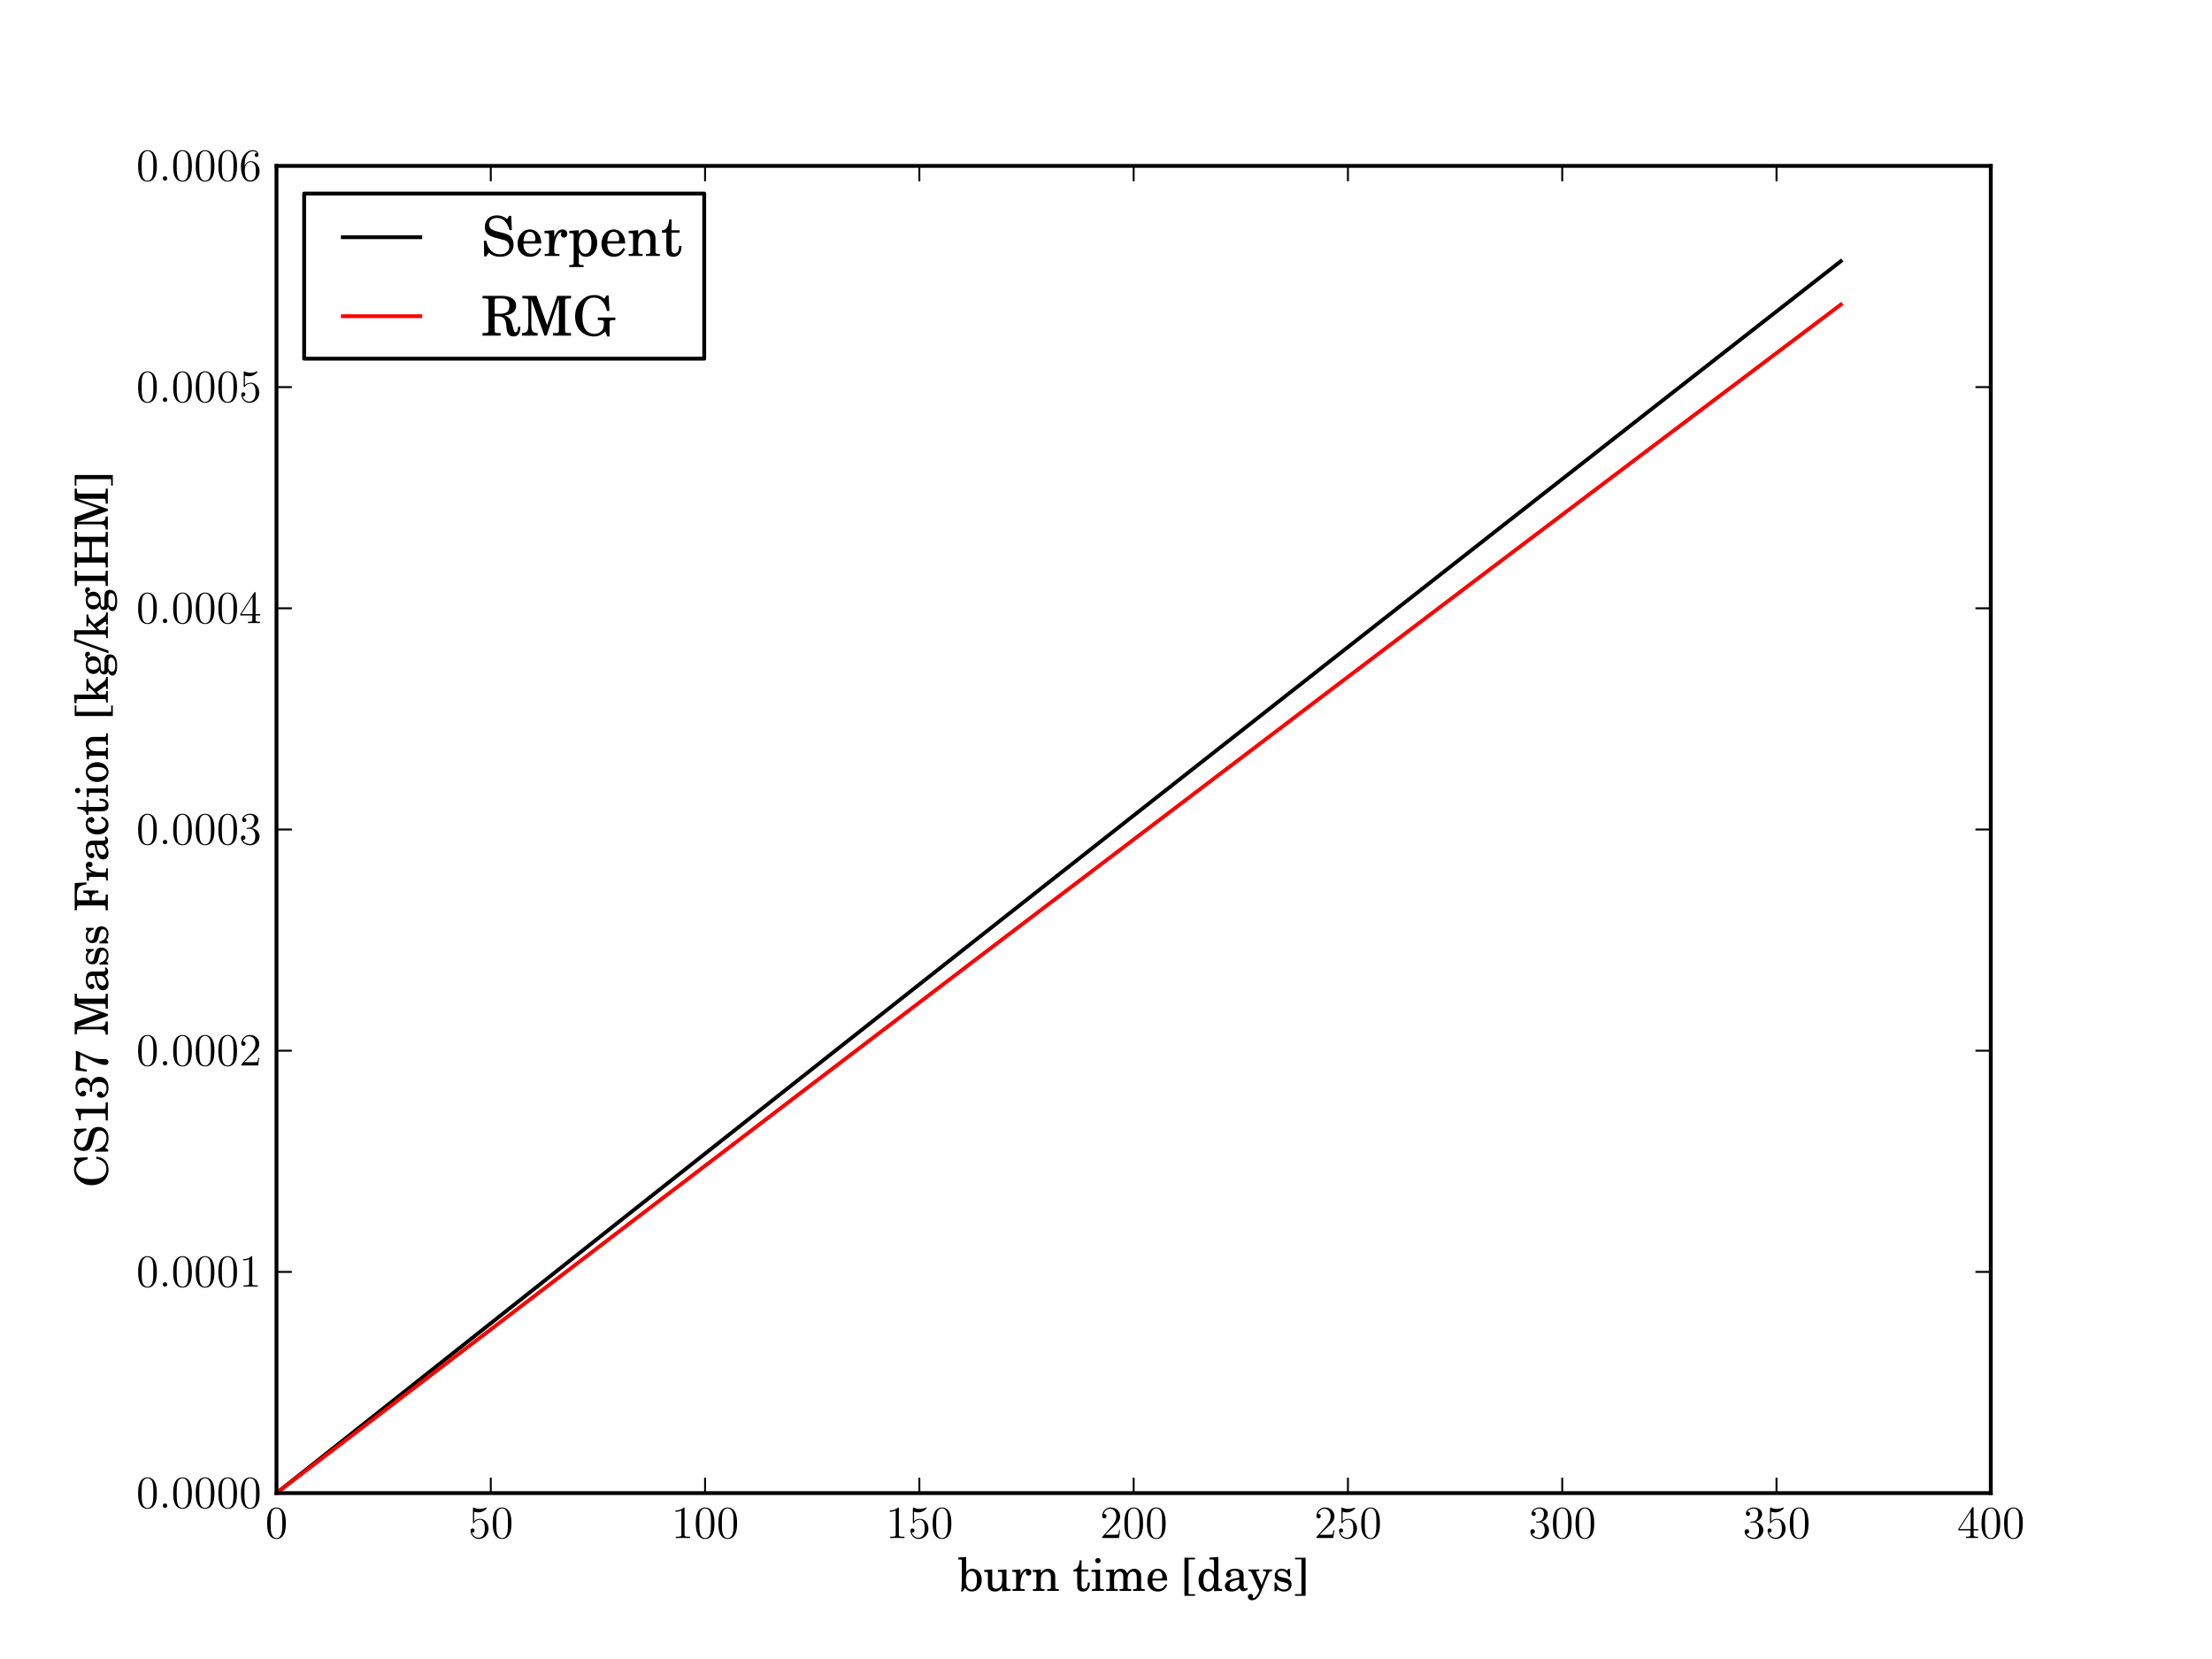 <?xml version="1.0" encoding="UTF-8" standalone="no"?>
<!-- Created with Inkscape (http://www.inkscape.org/) -->

<svg
   xmlns:dc="http://purl.org/dc/elements/1.1/"
   xmlns:cc="http://creativecommons.org/ns#"
   xmlns:rdf="http://www.w3.org/1999/02/22-rdf-syntax-ns#"
   xmlns:svg="http://www.w3.org/2000/svg"
   xmlns="http://www.w3.org/2000/svg"
   xmlns:sodipodi="http://sodipodi.sourceforge.net/DTD/sodipodi-0.dtd"
   xmlns:inkscape="http://www.inkscape.org/namespaces/inkscape"
   id="svg7933"
   version="1.1"
   inkscape:version="0.48.2 r9819"
   width="720"
   height="540"
   xml:space="preserve"
   sodipodi:docname="CS137_Mass_Fraction_.eps"><rect width="100%" height="100%" fill="#333333" stroke="none"/><defs
     id="defs7937"><clipPath
       clipPathUnits="userSpaceOnUse"
       id="clipPath7955"><path
         d="m 720,432 4464,0 0,3456 -4464,0 0,-3456 z"
         id="path7957" /></clipPath><clipPath
       clipPathUnits="userSpaceOnUse"
       id="clipPath8047"><path
         d="M 0,0 0,0 0,0 0,0 z"
         id="path8049" /></clipPath></defs><sodipodi:namedview
     pagecolor="#ffffff"
     bordercolor="#666666"
     borderopacity="1"
     objecttolerance="10"
     gridtolerance="10"
     guidetolerance="10"
     inkscape:pageopacity="0"
     inkscape:pageshadow="2"
     inkscape:window-width="1438"
     inkscape:window-height="868"
     id="namedview7935"
     showgrid="false"
     inkscape:zoom="0.87407407"
     inkscape:cx="476.18025"
     inkscape:cy="155.3772"
     inkscape:window-x="0"
     inkscape:window-y="30"
     inkscape:window-maximized="0"
     inkscape:current-layer="g7941" /><g
     id="g7941"
     inkscape:groupmode="layer"
     inkscape:label="ink_ext_XXXXXX"
     transform="matrix(1.25,0,0,-1.25,0,540)"><g
       id="g7943"
       transform="scale(0.1,0.1)"><path
         d="m 0,0 5760,0 0,4320 L 0,4320 0,0 z"
         style="fill:#ffffff;fill-opacity:1;fill-rule:nonzero;stroke:none"
         id="path7945" /><path
         d="m 0,0 5760,0 0,4320 L 0,4320 0,0 z"
         style="fill:none;stroke:#ffffff;stroke-opacity:1;stroke-width:10;stroke-linecap:square;stroke-linejoin:round;stroke-miterlimit:10;stroke-dasharray:none"
         id="path7947" /><path
         d="m 720,432 4464,0 0,3456 -4464,0 0,-3456 z"
         style="fill:#ffffff;fill-opacity:1;fill-rule:nonzero;stroke:none"
         id="path7949" /><g
         id="g7951"><g
           id="g7953"
           clip-path="url(#clipPath7955)"><path
             d="m 720,432 452.6,358.754 452.6,358.516 452.6,357.88 452.6,357.19 452.6,356.52 452.6,355.8 452.6,355.12 452.6,354.41 452.6,353.66"
             style="fill:none;stroke:#000000;stroke-opacity:1;stroke-width:10;stroke-linecap:square;stroke-linejoin:round;stroke-miterlimit:10;stroke-dasharray:none"
             id="path7959" /><path
             d="m 720,432 452.6,345.812 452.6,345.678 452.6,345.25 452.6,344.74 452.6,344.04 452.6,343.53 452.6,342.89 452.6,341.74 452.6,341.17"
             style="fill:none;stroke:#ff0000;stroke-opacity:1;stroke-width:10;stroke-linecap:square;stroke-linejoin:round;stroke-miterlimit:10;stroke-dasharray:none"
             id="path7961" /></g></g><path
         d="m 720,432 0,40"
         style="fill:none;stroke:#000000;stroke-opacity:1;stroke-width:5;stroke-linecap:butt;stroke-linejoin:round;stroke-miterlimit:10;stroke-dasharray:none"
         id="path7963" /><path
         d="m 720,3888 0,-40"
         style="fill:none;stroke:#000000;stroke-opacity:1;stroke-width:5;stroke-linecap:butt;stroke-linejoin:round;stroke-miterlimit:10;stroke-dasharray:none"
         id="path7965" /><path
         d="m 1278,432 0,40"
         style="fill:none;stroke:#000000;stroke-opacity:1;stroke-width:5;stroke-linecap:butt;stroke-linejoin:round;stroke-miterlimit:10;stroke-dasharray:none"
         id="path7967" /><path
         d="m 1278,3888 0,-40"
         style="fill:none;stroke:#000000;stroke-opacity:1;stroke-width:5;stroke-linecap:butt;stroke-linejoin:round;stroke-miterlimit:10;stroke-dasharray:none"
         id="path7969" /><path
         d="m 1836,432 0,40"
         style="fill:none;stroke:#000000;stroke-opacity:1;stroke-width:5;stroke-linecap:butt;stroke-linejoin:round;stroke-miterlimit:10;stroke-dasharray:none"
         id="path7971" /><path
         d="m 1836,3888 0,-40"
         style="fill:none;stroke:#000000;stroke-opacity:1;stroke-width:5;stroke-linecap:butt;stroke-linejoin:round;stroke-miterlimit:10;stroke-dasharray:none"
         id="path7973" /><path
         d="m 2394,432 0,40"
         style="fill:none;stroke:#000000;stroke-opacity:1;stroke-width:5;stroke-linecap:butt;stroke-linejoin:round;stroke-miterlimit:10;stroke-dasharray:none"
         id="path7975" /><path
         d="m 2394,3888 0,-40"
         style="fill:none;stroke:#000000;stroke-opacity:1;stroke-width:5;stroke-linecap:butt;stroke-linejoin:round;stroke-miterlimit:10;stroke-dasharray:none"
         id="path7977" /><path
         d="m 2952,432 0,40"
         style="fill:none;stroke:#000000;stroke-opacity:1;stroke-width:5;stroke-linecap:butt;stroke-linejoin:round;stroke-miterlimit:10;stroke-dasharray:none"
         id="path7979" /><path
         d="m 2952,3888 0,-40"
         style="fill:none;stroke:#000000;stroke-opacity:1;stroke-width:5;stroke-linecap:butt;stroke-linejoin:round;stroke-miterlimit:10;stroke-dasharray:none"
         id="path7981" /><path
         d="m 3510,432 0,40"
         style="fill:none;stroke:#000000;stroke-opacity:1;stroke-width:5;stroke-linecap:butt;stroke-linejoin:round;stroke-miterlimit:10;stroke-dasharray:none"
         id="path7983" /><path
         d="m 3510,3888 0,-40"
         style="fill:none;stroke:#000000;stroke-opacity:1;stroke-width:5;stroke-linecap:butt;stroke-linejoin:round;stroke-miterlimit:10;stroke-dasharray:none"
         id="path7985" /><path
         d="m 4068,432 0,40"
         style="fill:none;stroke:#000000;stroke-opacity:1;stroke-width:5;stroke-linecap:butt;stroke-linejoin:round;stroke-miterlimit:10;stroke-dasharray:none"
         id="path7987" /><path
         d="m 4068,3888 0,-40"
         style="fill:none;stroke:#000000;stroke-opacity:1;stroke-width:5;stroke-linecap:butt;stroke-linejoin:round;stroke-miterlimit:10;stroke-dasharray:none"
         id="path7989" /><path
         d="m 4626,432 0,40"
         style="fill:none;stroke:#000000;stroke-opacity:1;stroke-width:5;stroke-linecap:butt;stroke-linejoin:round;stroke-miterlimit:10;stroke-dasharray:none"
         id="path7991" /><path
         d="m 4626,3888 0,-40"
         style="fill:none;stroke:#000000;stroke-opacity:1;stroke-width:5;stroke-linecap:butt;stroke-linejoin:round;stroke-miterlimit:10;stroke-dasharray:none"
         id="path7993" /><path
         d="m 5184,432 0,40"
         style="fill:none;stroke:#000000;stroke-opacity:1;stroke-width:5;stroke-linecap:butt;stroke-linejoin:round;stroke-miterlimit:10;stroke-dasharray:none"
         id="path7995" /><path
         d="m 5184,3888 0,-40"
         style="fill:none;stroke:#000000;stroke-opacity:1;stroke-width:5;stroke-linecap:butt;stroke-linejoin:round;stroke-miterlimit:10;stroke-dasharray:none"
         id="path7997" /><path
         d="m 720,432 40,0"
         style="fill:none;stroke:#000000;stroke-opacity:1;stroke-width:5;stroke-linecap:butt;stroke-linejoin:round;stroke-miterlimit:10;stroke-dasharray:none"
         id="path7999" /><path
         d="m 5184,432 -40,0"
         style="fill:none;stroke:#000000;stroke-opacity:1;stroke-width:5;stroke-linecap:butt;stroke-linejoin:round;stroke-miterlimit:10;stroke-dasharray:none"
         id="path8001" /><path
         d="m 720,1008 40,0"
         style="fill:none;stroke:#000000;stroke-opacity:1;stroke-width:5;stroke-linecap:butt;stroke-linejoin:round;stroke-miterlimit:10;stroke-dasharray:none"
         id="path8003" /><path
         d="m 5184,1008 -40,0"
         style="fill:none;stroke:#000000;stroke-opacity:1;stroke-width:5;stroke-linecap:butt;stroke-linejoin:round;stroke-miterlimit:10;stroke-dasharray:none"
         id="path8005" /><path
         d="m 720,1584 40,0"
         style="fill:none;stroke:#000000;stroke-opacity:1;stroke-width:5;stroke-linecap:butt;stroke-linejoin:round;stroke-miterlimit:10;stroke-dasharray:none"
         id="path8007" /><path
         d="m 5184,1584 -40,0"
         style="fill:none;stroke:#000000;stroke-opacity:1;stroke-width:5;stroke-linecap:butt;stroke-linejoin:round;stroke-miterlimit:10;stroke-dasharray:none"
         id="path8009" /><path
         d="m 720,2160 40,0"
         style="fill:none;stroke:#000000;stroke-opacity:1;stroke-width:5;stroke-linecap:butt;stroke-linejoin:round;stroke-miterlimit:10;stroke-dasharray:none"
         id="path8011" /><path
         d="m 5184,2160 -40,0"
         style="fill:none;stroke:#000000;stroke-opacity:1;stroke-width:5;stroke-linecap:butt;stroke-linejoin:round;stroke-miterlimit:10;stroke-dasharray:none"
         id="path8013" /><path
         d="m 720,2736 40,0"
         style="fill:none;stroke:#000000;stroke-opacity:1;stroke-width:5;stroke-linecap:butt;stroke-linejoin:round;stroke-miterlimit:10;stroke-dasharray:none"
         id="path8015" /><path
         d="m 5184,2736 -40,0"
         style="fill:none;stroke:#000000;stroke-opacity:1;stroke-width:5;stroke-linecap:butt;stroke-linejoin:round;stroke-miterlimit:10;stroke-dasharray:none"
         id="path8017" /><path
         d="m 720,3312 40,0"
         style="fill:none;stroke:#000000;stroke-opacity:1;stroke-width:5;stroke-linecap:butt;stroke-linejoin:round;stroke-miterlimit:10;stroke-dasharray:none"
         id="path8019" /><path
         d="m 5184,3312 -40,0"
         style="fill:none;stroke:#000000;stroke-opacity:1;stroke-width:5;stroke-linecap:butt;stroke-linejoin:round;stroke-miterlimit:10;stroke-dasharray:none"
         id="path8021" /><path
         d="m 720,3888 40,0"
         style="fill:none;stroke:#000000;stroke-opacity:1;stroke-width:5;stroke-linecap:butt;stroke-linejoin:round;stroke-miterlimit:10;stroke-dasharray:none"
         id="path8023" /><path
         d="m 5184,3888 -40,0"
         style="fill:none;stroke:#000000;stroke-opacity:1;stroke-width:5;stroke-linecap:butt;stroke-linejoin:round;stroke-miterlimit:10;stroke-dasharray:none"
         id="path8025" /><path
         d="m 720,3888 4464,0"
         style="fill:none;stroke:#000000;stroke-opacity:1;stroke-width:10;stroke-linecap:square;stroke-linejoin:round;stroke-miterlimit:10;stroke-dasharray:none"
         id="path8027" /><path
         d="m 5184,432 0,3456"
         style="fill:none;stroke:#000000;stroke-opacity:1;stroke-width:10;stroke-linecap:square;stroke-linejoin:round;stroke-miterlimit:10;stroke-dasharray:none"
         id="path8029" /><path
         d="m 720,432 4464,0"
         style="fill:none;stroke:#000000;stroke-opacity:1;stroke-width:10;stroke-linecap:square;stroke-linejoin:round;stroke-miterlimit:10;stroke-dasharray:none"
         id="path8031" /><path
         d="m 720,432 0,3456"
         style="fill:none;stroke:#000000;stroke-opacity:1;stroke-width:10;stroke-linecap:square;stroke-linejoin:round;stroke-miterlimit:10;stroke-dasharray:none"
         id="path8033" /><path
         d="m 792,3385.99 1041.75,0 0,430.012 -1041.75,0 0,-430.012 z"
         style="fill:#ffffff;fill-opacity:1;fill-rule:nonzero;stroke:none"
         id="path8035" /><path
         d="m 792,3385.99 1041.75,0 0,430.012 -1041.75,0 0,-430.012 z"
         style="fill:none;stroke:#000000;stroke-opacity:1;stroke-width:10;stroke-linecap:square;stroke-linejoin:round;stroke-miterlimit:10;stroke-dasharray:none"
         id="path8037" /><path
         d="m 892.801,3702.35 201.599,0"
         style="fill:none;stroke:#000000;stroke-opacity:1;stroke-width:10;stroke-linecap:square;stroke-linejoin:round;stroke-miterlimit:10;stroke-dasharray:none"
         id="path8039" /><path
         d="m 892.801,3496.66 201.599,0"
         style="fill:none;stroke:#ff0000;stroke-opacity:1;stroke-width:10;stroke-linecap:square;stroke-linejoin:round;stroke-miterlimit:10;stroke-dasharray:none"
         id="path8041" /><g
         id="g8043"><g
           id="g8045"
           clip-path="url(#clipPath8047)"><g
             id="g8051"
             transform="matrix(960,0,0,-4.8,-958.92,2426.28)"><rect
               x="0"
               y="0"
               width="1"
               height="1"
               transform="matrix(1,0,0,-1,0,1)"
               style="fill:#000000;fill-opacity:1;fill-rule:nonzero"
               id="rect8053" /></g></g></g><path
         d="m 744.242,353.277 c 0,9.93 -0.605,19.621 -4.902,28.715 -4.899,9.93 -13.492,12.57 -19.344,12.57 -6.926,0 -15.402,-3.476 -19.824,-13.406 -3.34,-7.539 -4.535,-14.953 -4.535,-27.875 0,-11.605 0.836,-20.34 5.133,-28.836 4.656,-9.09 12.898,-11.965 19.105,-11.965 10.391,0 16.359,6.223 19.824,13.165 4.297,8.968 4.543,20.695 4.543,27.632 z m -24.363,-38.394 c -3.813,0 -11.551,2.152 -13.813,15.187 -1.308,7.18 -1.308,16.27 -1.308,24.641 0,9.809 0,18.66 1.902,25.715 2.024,8.015 8.098,11.734 13.219,11.734 4.523,0 11.426,-2.762 13.691,-13.051 1.551,-6.816 1.551,-16.265 1.551,-24.398 0,-8.016 0,-17.106 -1.316,-24.402 -2.262,-13.157 -9.762,-15.43 -13.926,-15.43"
         style="fill:#000000;fill-opacity:1;fill-rule:nonzero;stroke:none"
         id="path8055" /><path
         d="m 1234.8,383.504 c 5.13,-1.664 9.31,-1.785 10.62,-1.785 13.48,0 22.08,9.961 22.08,11.644 0,0.481 -0.25,1.078 -0.96,1.078 -0.24,0 -0.48,0 -1.56,-0.48 -6.68,-2.879 -12.41,-3.238 -15.52,-3.238 -7.87,0 -13.48,2.398 -15.75,3.359 -0.84,0.359 -1.08,0.359 -1.19,0.359 -0.96,0 -0.96,-0.726 -0.96,-2.64 l 0,-35.551 c 0,-2.156 0,-2.871 1.39,-2.871 0.58,0 0.69,0.117 1.85,1.543 3.36,4.867 9,7.719 14.99,7.719 6.36,0 9.48,-5.852 10.44,-7.883 2.04,-4.656 2.16,-10.504 2.16,-15.043 0,-4.535 0,-11.34 -3.35,-16.711 -2.63,-4.297 -7.3,-7.281 -12.56,-7.281 -7.9,0 -15.68,5.379 -17.83,14.101 0.6,-0.285 1.31,-0.429 1.91,-0.429 2.04,0 5.27,1.199 5.27,5.281 0,3.359 -2.28,5.281 -5.27,5.281 -2.15,0 -5.26,-1.082 -5.26,-5.738 0,-10.153 8.14,-21.735 21.43,-21.735 13.53,0 25.39,11.344 25.39,26.512 0,14.215 -9.58,26.043 -22.14,26.043 -6.81,0 -12.07,-2.965 -15.18,-6.285"
         style="fill:#000000;fill-opacity:1;fill-rule:nonzero;stroke:none"
         id="path8057" /><path
         d="m 1331.76,353.277 c 0,9.93 -0.6,19.621 -4.9,28.715 -4.9,9.93 -13.5,12.57 -19.35,12.57 -6.92,0 -15.4,-3.476 -19.82,-13.406 -3.34,-7.539 -4.54,-14.953 -4.54,-27.875 0,-11.605 0.84,-20.34 5.14,-28.836 4.66,-9.09 12.89,-11.965 19.1,-11.965 10.39,0 16.36,6.223 19.82,13.165 4.31,8.968 4.55,20.695 4.55,27.632 z m -24.36,-38.394 c -3.81,0 -11.55,2.152 -13.81,15.187 -1.31,7.18 -1.31,16.27 -1.31,24.641 0,9.809 0,18.66 1.9,25.715 2.03,8.015 8.1,11.734 13.22,11.734 4.53,0 11.43,-2.762 13.69,-13.051 1.55,-6.816 1.55,-16.265 1.55,-24.398 0,-8.016 0,-17.106 -1.31,-24.402 -2.26,-13.157 -9.76,-15.43 -13.93,-15.43"
         style="fill:#000000;fill-opacity:1;fill-rule:nonzero;stroke:none"
         id="path8059" /><path
         d="m 1782.6,391.68 c 0,2.754 0,2.882 -2.39,2.882 -2.87,-3.242 -8.85,-7.683 -21.17,-7.683 l 0,-3.481 c 2.75,0 8.71,0 15.28,3.094 l 0,-62.273 c 0,-4.305 -0.36,-5.739 -10.86,-5.739 l -3.7,0 0,-3.48 c 3.23,0.238 14.83,0.238 18.77,0.238 3.94,0 15.42,0 18.65,-0.238 l 0,3.48 -3.71,0 c -10.51,0 -10.87,1.438 -10.87,5.743"
         style="fill:#000000;fill-opacity:1;fill-rule:nonzero;stroke:none"
         id="path8061" /><path
         d="m 1860.48,353.277 c 0,9.93 -0.6,19.621 -4.9,28.715 -4.9,9.93 -13.49,12.57 -19.35,12.57 -6.92,0 -15.4,-3.476 -19.82,-13.406 -3.34,-7.539 -4.53,-14.953 -4.53,-27.875 0,-11.605 0.83,-20.34 5.13,-28.836 4.65,-9.09 12.89,-11.965 19.1,-11.965 10.39,0 16.36,6.223 19.83,13.165 4.29,8.968 4.54,20.695 4.54,27.632 z m -24.36,-38.394 c -3.81,0 -11.55,2.152 -13.81,15.187 -1.31,7.18 -1.31,16.27 -1.31,24.641 0,9.809 0,18.66 1.91,25.715 2.02,8.015 8.09,11.734 13.21,11.734 4.52,0 11.43,-2.762 13.69,-13.051 1.55,-6.816 1.55,-16.265 1.55,-24.398 0,-8.016 0,-17.106 -1.31,-24.402 -2.26,-13.157 -9.76,-15.43 -13.93,-15.43"
         style="fill:#000000;fill-opacity:1;fill-rule:nonzero;stroke:none"
         id="path8063" /><path
         d="m 1919.28,353.277 c 0,9.93 -0.6,19.621 -4.9,28.715 -4.9,9.93 -13.5,12.57 -19.35,12.57 -6.92,0 -15.4,-3.476 -19.82,-13.406 -3.34,-7.539 -4.53,-14.953 -4.53,-27.875 0,-11.605 0.83,-20.34 5.13,-28.836 4.65,-9.09 12.89,-11.965 19.1,-11.965 10.39,0 16.36,6.223 19.82,13.165 4.31,8.968 4.55,20.695 4.55,27.632 z m -24.36,-38.394 c -3.81,0 -11.55,2.152 -13.81,15.187 -1.31,7.18 -1.31,16.27 -1.31,24.641 0,9.809 0,18.66 1.9,25.715 2.03,8.015 8.1,11.734 13.22,11.734 4.53,0 11.43,-2.762 13.69,-13.051 1.55,-6.816 1.55,-16.265 1.55,-24.398 0,-8.016 0,-17.106 -1.31,-24.402 -2.26,-13.157 -9.76,-15.43 -13.93,-15.43"
         style="fill:#000000;fill-opacity:1;fill-rule:nonzero;stroke:none"
         id="path8065" /><path
         d="m 2340.6,391.68 c 0,2.754 0,2.882 -2.39,2.882 -2.87,-3.242 -8.85,-7.683 -21.17,-7.683 l 0,-3.481 c 2.75,0 8.71,0 15.28,3.094 l 0,-62.273 c 0,-4.305 -0.36,-5.739 -10.86,-5.739 l -3.7,0 0,-3.48 c 3.23,0.238 14.83,0.238 18.77,0.238 3.94,0 15.42,0 18.65,-0.238 l 0,3.48 -3.71,0 c -10.51,0 -10.87,1.438 -10.87,5.743"
         style="fill:#000000;fill-opacity:1;fill-rule:nonzero;stroke:none"
         id="path8067" /><path
         d="m 2380.32,383.504 c 5.13,-1.664 9.31,-1.785 10.62,-1.785 13.48,0 22.08,9.961 22.08,11.644 0,0.481 -0.25,1.078 -0.97,1.078 -0.23,0 -0.47,0 -1.55,-0.48 -6.68,-2.879 -12.41,-3.238 -15.52,-3.238 -7.87,0 -13.48,2.398 -15.75,3.359 -0.84,0.359 -1.08,0.359 -1.19,0.359 -0.96,0 -0.96,-0.726 -0.96,-2.64 l 0,-35.551 c 0,-2.156 0,-2.871 1.39,-2.871 0.58,0 0.69,0.117 1.85,1.543 3.36,4.867 9,7.719 14.99,7.719 6.36,0 9.48,-5.852 10.44,-7.883 2.04,-4.656 2.16,-10.504 2.16,-15.043 0,-4.535 0,-11.34 -3.35,-16.711 -2.63,-4.297 -7.29,-7.281 -12.56,-7.281 -7.9,0 -15.68,5.379 -17.83,14.101 0.6,-0.285 1.31,-0.429 1.91,-0.429 2.04,0 5.27,1.199 5.27,5.281 0,3.359 -2.28,5.281 -5.27,5.281 -2.15,0 -5.26,-1.082 -5.26,-5.738 0,-10.153 8.14,-21.735 21.43,-21.735 13.53,0 25.39,11.344 25.39,26.512 0,14.215 -9.58,26.043 -22.14,26.043 -6.81,0 -12.07,-2.965 -15.18,-6.285"
         style="fill:#000000;fill-opacity:1;fill-rule:nonzero;stroke:none"
         id="path8069" /><path
         d="m 2477.28,353.277 c 0,9.93 -0.6,19.621 -4.9,28.715 -4.9,9.93 -13.5,12.57 -19.35,12.57 -6.92,0 -15.4,-3.476 -19.82,-13.406 -3.34,-7.539 -4.53,-14.953 -4.53,-27.875 0,-11.605 0.83,-20.34 5.13,-28.836 4.65,-9.09 12.89,-11.965 19.1,-11.965 10.39,0 16.36,6.223 19.82,13.165 4.31,8.968 4.55,20.695 4.55,27.632 z m -24.36,-38.394 c -3.81,0 -11.55,2.152 -13.81,15.187 -1.31,7.18 -1.31,16.27 -1.31,24.641 0,9.809 0,18.66 1.9,25.715 2.03,8.015 8.1,11.734 13.22,11.734 4.53,0 11.43,-2.762 13.69,-13.051 1.55,-6.816 1.55,-16.265 1.55,-24.398 0,-8.016 0,-17.106 -1.31,-24.402 -2.26,-13.157 -9.76,-15.43 -13.93,-15.43"
         style="fill:#000000;fill-opacity:1;fill-rule:nonzero;stroke:none"
         id="path8071" /><path
         d="m 2916.84,335.086 -2.64,0 c -0.36,-2.027 -1.31,-8.586 -2.51,-10.492 -0.84,-1.074 -7.67,-1.074 -11.26,-1.074 l -22.16,0 c 3.23,2.753 10.54,10.406 13.66,13.273 18.2,16.742 24.91,22.961 24.91,34.801 0,13.75 -10.9,22.968 -24.78,22.968 -13.88,0 -22.02,-11.882 -22.02,-22.207 0,-6.121 5.28,-6.121 5.64,-6.121 2.52,0 5.64,1.801 5.64,5.641 0,3.363 -2.29,5.645 -5.66,5.645 -1.09,0 -1.33,0 -1.7,0 2.28,8.085 8.74,13.558 16.52,13.558 10.17,0 16.4,-8.5 16.4,-19.504 0,-10.168 -5.86,-19.019 -12.68,-26.672 l -24.16,-27.031 0,-2.871 43.68,0"
         style="fill:#000000;fill-opacity:1;fill-rule:nonzero;stroke:none"
         id="path8073" /><path
         d="m 2976.48,353.277 c 0,9.93 -0.6,19.621 -4.9,28.715 -4.9,9.93 -13.49,12.57 -19.35,12.57 -6.92,0 -15.4,-3.476 -19.82,-13.406 -3.34,-7.539 -4.53,-14.953 -4.53,-27.875 0,-11.605 0.83,-20.34 5.13,-28.836 4.65,-9.09 12.89,-11.965 19.1,-11.965 10.39,0 16.36,6.223 19.83,13.165 4.29,8.968 4.54,20.695 4.54,27.632 z m -24.36,-38.394 c -3.81,0 -11.55,2.152 -13.81,15.187 -1.31,7.18 -1.31,16.27 -1.31,24.641 0,9.809 0,18.66 1.91,25.715 2.02,8.015 8.09,11.734 13.21,11.734 4.52,0 11.43,-2.762 13.69,-13.051 1.55,-6.816 1.55,-16.265 1.55,-24.398 0,-8.016 0,-17.106 -1.31,-24.402 -2.26,-13.157 -9.76,-15.43 -13.93,-15.43"
         style="fill:#000000;fill-opacity:1;fill-rule:nonzero;stroke:none"
         id="path8075" /><path
         d="m 3035.28,353.277 c 0,9.93 -0.6,19.621 -4.9,28.715 -4.9,9.93 -13.5,12.57 -19.35,12.57 -6.92,0 -15.4,-3.476 -19.82,-13.406 -3.34,-7.539 -4.53,-14.953 -4.53,-27.875 0,-11.605 0.83,-20.34 5.13,-28.836 4.65,-9.09 12.89,-11.965 19.1,-11.965 10.39,0 16.36,6.223 19.82,13.165 4.31,8.968 4.55,20.695 4.55,27.632 z m -24.36,-38.394 c -3.81,0 -11.55,2.152 -13.81,15.187 -1.31,7.18 -1.31,16.27 -1.31,24.641 0,9.809 0,18.66 1.9,25.715 2.03,8.015 8.1,11.734 13.22,11.734 4.53,0 11.43,-2.762 13.69,-13.051 1.55,-6.816 1.55,-16.265 1.55,-24.398 0,-8.016 0,-17.106 -1.31,-24.402 -2.26,-13.157 -9.76,-15.43 -13.93,-15.43"
         style="fill:#000000;fill-opacity:1;fill-rule:nonzero;stroke:none"
         id="path8077" /><path
         d="m 3474.84,335.086 -2.64,0 c -0.36,-2.027 -1.31,-8.586 -2.51,-10.492 -0.84,-1.074 -7.67,-1.074 -11.26,-1.074 l -22.16,0 c 3.23,2.753 10.54,10.406 13.66,13.273 18.2,16.742 24.91,22.961 24.91,34.801 0,13.75 -10.9,22.968 -24.78,22.968 -13.88,0 -22.02,-11.882 -22.02,-22.207 0,-6.121 5.28,-6.121 5.64,-6.121 2.52,0 5.64,1.801 5.64,5.641 0,3.363 -2.29,5.645 -5.66,5.645 -1.09,0 -1.33,0 -1.7,0 2.28,8.085 8.74,13.558 16.52,13.558 10.17,0 16.4,-8.5 16.4,-19.504 0,-10.168 -5.86,-19.019 -12.68,-26.672 l -24.16,-27.031 0,-2.871 43.68,0"
         style="fill:#000000;fill-opacity:1;fill-rule:nonzero;stroke:none"
         id="path8079" /><path
         d="m 3496.32,383.504 c 5.13,-1.664 9.31,-1.785 10.62,-1.785 13.48,0 22.08,9.961 22.08,11.644 0,0.481 -0.25,1.078 -0.97,1.078 -0.23,0 -0.47,0 -1.55,-0.48 -6.68,-2.879 -12.41,-3.238 -15.52,-3.238 -7.87,0 -13.48,2.398 -15.75,3.359 -0.84,0.359 -1.08,0.359 -1.19,0.359 -0.96,0 -0.96,-0.726 -0.96,-2.64 l 0,-35.551 c 0,-2.156 0,-2.871 1.39,-2.871 0.58,0 0.69,0.117 1.85,1.543 3.36,4.867 9,7.719 14.99,7.719 6.36,0 9.48,-5.852 10.44,-7.883 2.04,-4.656 2.16,-10.504 2.16,-15.043 0,-4.535 0,-11.34 -3.35,-16.711 -2.63,-4.297 -7.29,-7.281 -12.56,-7.281 -7.9,0 -15.68,5.379 -17.83,14.101 0.6,-0.285 1.31,-0.429 1.91,-0.429 2.04,0 5.27,1.199 5.27,5.281 0,3.359 -2.28,5.281 -5.27,5.281 -2.15,0 -5.26,-1.082 -5.26,-5.738 0,-10.153 8.14,-21.735 21.43,-21.735 13.53,0 25.39,11.344 25.39,26.512 0,14.215 -9.58,26.043 -22.14,26.043 -6.81,0 -12.07,-2.965 -15.18,-6.285"
         style="fill:#000000;fill-opacity:1;fill-rule:nonzero;stroke:none"
         id="path8081" /><path
         d="m 3593.28,353.277 c 0,9.93 -0.6,19.621 -4.9,28.715 -4.9,9.93 -13.5,12.57 -19.35,12.57 -6.92,0 -15.4,-3.476 -19.82,-13.406 -3.34,-7.539 -4.53,-14.953 -4.53,-27.875 0,-11.605 0.83,-20.34 5.13,-28.836 4.65,-9.09 12.89,-11.965 19.1,-11.965 10.39,0 16.36,6.223 19.82,13.165 4.31,8.968 4.55,20.695 4.55,27.632 z m -24.36,-38.394 c -3.81,0 -11.55,2.152 -13.81,15.187 -1.31,7.18 -1.31,16.27 -1.31,24.641 0,9.809 0,18.66 1.9,25.715 2.03,8.015 8.1,11.734 13.22,11.734 4.53,0 11.43,-2.762 13.69,-13.051 1.55,-6.816 1.55,-16.265 1.55,-24.398 0,-8.016 0,-17.106 -1.31,-24.402 -2.26,-13.157 -9.76,-15.43 -13.93,-15.43"
         style="fill:#000000;fill-opacity:1;fill-rule:nonzero;stroke:none"
         id="path8083" /><path
         d="m 4002.13,357.957 c -2.02,-0.117 -2.5,-0.238 -2.5,-1.316 0,-1.203 0.59,-1.203 2.74,-1.203 l 5.49,0 c 10.13,0 14.66,-8.379 14.66,-19.86 0,-15.668 -8.11,-19.855 -13.96,-19.855 -5.72,0 -15.51,2.726 -18.96,10.55 3.81,-0.515 7.27,1.633 7.27,5.922 0,3.457 -2.5,5.84 -5.84,5.84 -2.87,0 -5.97,-1.672 -5.97,-6.211 0,-10.625 10.63,-19.344 23.89,-19.344 14.21,0 24.73,10.887 24.73,22.973 0,11.004 -8.84,19.617 -20.3,21.652 10.39,2.993 17.07,11.727 17.07,21.055 0,9.453 -9.79,16.399 -21.36,16.399 -11.94,0 -20.77,-7.321 -20.77,-16.079 0,-4.8 3.72,-5.757 5.52,-5.757 2.52,0 5.4,1.797 5.4,5.398 0,3.84 -2.9,5.524 -5.56,5.524 -0.72,0 -0.96,0 -1.32,0 4.53,8.035 15.73,8.035 16.33,8.035 3.93,0 11.69,-1.801 11.69,-13.52 0,-2.269 -0.36,-8.965 -3.82,-14.105 -3.58,-5.258 -7.63,-5.617 -10.85,-5.739"
         style="fill:#000000;fill-opacity:1;fill-rule:nonzero;stroke:none"
         id="path8085" /><path
         d="m 4092.48,353.277 c 0,9.93 -0.6,19.621 -4.9,28.715 -4.9,9.93 -13.49,12.57 -19.35,12.57 -6.92,0 -15.4,-3.476 -19.82,-13.406 -3.34,-7.539 -4.53,-14.953 -4.53,-27.875 0,-11.605 0.83,-20.34 5.13,-28.836 4.65,-9.09 12.89,-11.965 19.1,-11.965 10.39,0 16.36,6.223 19.83,13.165 4.29,8.968 4.54,20.695 4.54,27.632 z m -24.36,-38.394 c -3.81,0 -11.55,2.152 -13.81,15.187 -1.31,7.18 -1.31,16.27 -1.31,24.641 0,9.809 0,18.66 1.91,25.715 2.02,8.015 8.09,11.734 13.21,11.734 4.52,0 11.43,-2.762 13.69,-13.051 1.55,-6.816 1.55,-16.265 1.55,-24.398 0,-8.016 0,-17.106 -1.31,-24.402 -2.26,-13.157 -9.76,-15.43 -13.93,-15.43"
         style="fill:#000000;fill-opacity:1;fill-rule:nonzero;stroke:none"
         id="path8087" /><path
         d="m 4151.28,353.277 c 0,9.93 -0.6,19.621 -4.9,28.715 -4.9,9.93 -13.5,12.57 -19.35,12.57 -6.92,0 -15.4,-3.476 -19.82,-13.406 -3.34,-7.539 -4.53,-14.953 -4.53,-27.875 0,-11.605 0.83,-20.34 5.13,-28.836 4.65,-9.09 12.89,-11.965 19.1,-11.965 10.39,0 16.36,6.223 19.82,13.165 4.31,8.968 4.55,20.695 4.55,27.632 z m -24.36,-38.394 c -3.81,0 -11.55,2.152 -13.81,15.187 -1.31,7.18 -1.31,16.27 -1.31,24.641 0,9.809 0,18.66 1.9,25.715 2.03,8.015 8.1,11.734 13.22,11.734 4.53,0 11.43,-2.762 13.69,-13.051 1.55,-6.816 1.55,-16.265 1.55,-24.398 0,-8.016 0,-17.106 -1.31,-24.402 -2.26,-13.157 -9.76,-15.43 -13.93,-15.43"
         style="fill:#000000;fill-opacity:1;fill-rule:nonzero;stroke:none"
         id="path8089" /><path
         d="m 4560.13,357.957 c -2.02,-0.117 -2.5,-0.238 -2.5,-1.316 0,-1.203 0.59,-1.203 2.74,-1.203 l 5.49,0 c 10.13,0 14.66,-8.379 14.66,-19.86 0,-15.668 -8.11,-19.855 -13.96,-19.855 -5.72,0 -15.51,2.726 -18.96,10.55 3.81,-0.515 7.27,1.633 7.27,5.922 0,3.457 -2.5,5.84 -5.84,5.84 -2.87,0 -5.97,-1.672 -5.97,-6.211 0,-10.625 10.63,-19.344 23.89,-19.344 14.21,0 24.73,10.887 24.73,22.973 0,11.004 -8.84,19.617 -20.3,21.652 10.39,2.993 17.07,11.727 17.07,21.055 0,9.453 -9.79,16.399 -21.36,16.399 -11.94,0 -20.77,-7.321 -20.77,-16.079 0,-4.8 3.72,-5.757 5.52,-5.757 2.52,0 5.4,1.797 5.4,5.398 0,3.84 -2.9,5.524 -5.56,5.524 -0.72,0 -0.96,0 -1.32,0 4.53,8.035 15.73,8.035 16.33,8.035 3.93,0 11.69,-1.801 11.69,-13.52 0,-2.269 -0.36,-8.965 -3.82,-14.105 -3.58,-5.258 -7.63,-5.617 -10.85,-5.739"
         style="fill:#000000;fill-opacity:1;fill-rule:nonzero;stroke:none"
         id="path8091" /><path
         d="m 4612.32,383.504 c 5.13,-1.664 9.31,-1.785 10.62,-1.785 13.48,0 22.08,9.961 22.08,11.644 0,0.481 -0.25,1.078 -0.96,1.078 -0.24,0 -0.48,0 -1.56,-0.48 -6.68,-2.879 -12.41,-3.238 -15.52,-3.238 -7.87,0 -13.48,2.398 -15.75,3.359 -0.84,0.359 -1.08,0.359 -1.19,0.359 -0.96,0 -0.96,-0.726 -0.96,-2.64 l 0,-35.551 c 0,-2.156 0,-2.871 1.39,-2.871 0.58,0 0.69,0.117 1.85,1.543 3.36,4.867 9,7.719 14.99,7.719 6.36,0 9.48,-5.852 10.44,-7.883 2.04,-4.656 2.16,-10.504 2.16,-15.043 0,-4.535 0,-11.34 -3.35,-16.711 -2.63,-4.297 -7.29,-7.281 -12.56,-7.281 -7.9,0 -15.68,5.379 -17.83,14.101 0.6,-0.285 1.31,-0.429 1.91,-0.429 2.04,0 5.27,1.199 5.27,5.281 0,3.359 -2.28,5.281 -5.27,5.281 -2.15,0 -5.26,-1.082 -5.26,-5.738 0,-10.153 8.14,-21.735 21.43,-21.735 13.53,0 25.39,11.344 25.39,26.512 0,14.215 -9.58,26.043 -22.14,26.043 -6.81,0 -12.07,-2.965 -15.18,-6.285"
         style="fill:#000000;fill-opacity:1;fill-rule:nonzero;stroke:none"
         id="path8093" /><path
         d="m 4709.28,353.277 c 0,9.93 -0.6,19.621 -4.9,28.715 -4.9,9.93 -13.5,12.57 -19.35,12.57 -6.92,0 -15.4,-3.476 -19.82,-13.406 -3.34,-7.539 -4.53,-14.953 -4.53,-27.875 0,-11.605 0.83,-20.34 5.13,-28.836 4.65,-9.09 12.89,-11.965 19.1,-11.965 10.39,0 16.36,6.223 19.82,13.165 4.31,8.968 4.55,20.695 4.55,27.632 z m -24.36,-38.394 c -3.81,0 -11.55,2.152 -13.81,15.187 -1.31,7.18 -1.31,16.27 -1.31,24.641 0,9.809 0,18.66 1.9,25.715 2.03,8.015 8.1,11.734 13.22,11.734 4.53,0 11.43,-2.762 13.69,-13.051 1.55,-6.816 1.55,-16.265 1.55,-24.398 0,-8.016 0,-17.106 -1.31,-24.402 -2.26,-13.157 -9.76,-15.43 -13.93,-15.43"
         style="fill:#000000;fill-opacity:1;fill-rule:nonzero;stroke:none"
         id="path8095" /><path
         d="m 5139.36,392.758 c 0,2.269 0,2.879 -1.68,2.879 -0.96,0 -1.32,0 -2.28,-1.446 l -36.01,-55.789 0,-3.48 31.45,0 0,-10.844 c 0,-4.406 -0.25,-5.598 -8.97,-5.598 l -2.39,0 0,-3.48 c 2.75,0.238 12.19,0.238 15.54,0.238 3.35,0 12.91,0 15.66,-0.238 l 0,3.48 -2.38,0 c -8.58,0 -8.94,1.192 -8.94,5.598 l 0,10.844 12.04,0 0,3.48 -12.04,0 0,54.356 z m -7.92,-9.254 0,-45.102 -29.06,0"
         style="fill:#000000;fill-opacity:1;fill-rule:nonzero;stroke:none"
         id="path8097" /><path
         d="m 5208.48,353.277 c 0,9.93 -0.6,19.621 -4.9,28.715 -4.9,9.93 -13.5,12.57 -19.35,12.57 -6.92,0 -15.4,-3.476 -19.82,-13.406 -3.34,-7.539 -4.53,-14.953 -4.53,-27.875 0,-11.605 0.83,-20.34 5.13,-28.836 4.65,-9.09 12.89,-11.965 19.1,-11.965 10.39,0 16.36,6.223 19.83,13.165 4.29,8.968 4.54,20.695 4.54,27.632 z m -24.36,-38.394 c -3.81,0 -11.55,2.152 -13.81,15.187 -1.31,7.18 -1.31,16.27 -1.31,24.641 0,9.809 0,18.66 1.91,25.715 2.02,8.015 8.09,11.734 13.21,11.734 4.52,0 11.43,-2.762 13.69,-13.051 1.55,-6.816 1.55,-16.265 1.55,-24.398 0,-8.016 0,-17.106 -1.31,-24.402 -2.26,-13.157 -9.76,-15.43 -13.93,-15.43"
         style="fill:#000000;fill-opacity:1;fill-rule:nonzero;stroke:none"
         id="path8099" /><path
         d="m 5267.28,353.277 c 0,9.93 -0.6,19.621 -4.9,28.715 -4.9,9.93 -13.5,12.57 -19.35,12.57 -6.92,0 -15.4,-3.476 -19.82,-13.406 -3.34,-7.539 -4.53,-14.953 -4.53,-27.875 0,-11.605 0.83,-20.34 5.13,-28.836 4.65,-9.09 12.89,-11.965 19.1,-11.965 10.39,0 16.36,6.223 19.82,13.165 4.31,8.968 4.55,20.695 4.55,27.632 z m -24.36,-38.394 c -3.81,0 -11.55,2.152 -13.81,15.187 -1.31,7.18 -1.31,16.27 -1.31,24.641 0,9.809 0,18.66 1.9,25.715 2.03,8.015 8.1,11.734 13.22,11.734 4.53,0 11.43,-2.762 13.69,-13.051 1.55,-6.816 1.55,-16.265 1.55,-24.398 0,-8.016 0,-17.106 -1.31,-24.402 -2.26,-13.157 -9.76,-15.43 -13.93,-15.43"
         style="fill:#000000;fill-opacity:1;fill-rule:nonzero;stroke:none"
         id="path8101" /><path
         d="m 2515.92,265.559 -20.65,-1.321 0,-5.16 4.21,0 c 4.44,0 5.16,-0.848 5.16,-5.984 l 0,-46.473 c 0,-16.008 -0.61,-23.773 -2.19,-30.824 l 4.54,0 5.86,9.336 c 4.9,-6.379 10.51,-9.336 17.92,-9.336 14.71,0 25.71,12.762 25.71,29.937 0,17.172 -10.02,29.227 -24.34,29.227 -7.27,0 -11.69,-2.504 -16.22,-9.301 l 0,39.899 z m 13.99,-36.719 c 8.95,0 13.97,-8.699 13.97,-24.301 0,-15.004 -4.9,-23.578 -13.61,-23.578 -9.42,0 -15.03,8.691 -15.03,23.34 0,15.84 5.13,24.539 14.67,24.539"
         style="fill:#000000;fill-opacity:1;fill-rule:nonzero;stroke:none"
         id="path8103" /><path
         d="m 2609.52,176.645 21.82,0.835 0,5.161 -3,0 c -6.58,0 -7.54,1.074 -7.54,8.718 l 0,41.801 -22.46,-1.32 0,-5.164 6.07,0 c 4.39,0 5.11,-0.84 5.11,-5.969 l 0,-14.68 c 0,-6.8 -0.72,-10.738 -2.51,-14.675 -2.51,-5.25 -7.28,-8.352 -13.13,-8.352 -3.71,0 -6.81,1.312 -8.36,3.703 -1.56,2.27 -1.79,3.461 -1.79,10.031 l 0,36.426 -20.89,-1.32 0,-5.164 4.5,0 c 4.39,0 5.11,-0.848 5.11,-5.981 l 0,-25.793 c 0,-6.09 0.47,-8.836 2.26,-11.582 3.23,-4.894 8.97,-7.64 16.15,-7.64 7.89,0 13.39,3.226 18.66,10.886"
         style="fill:#000000;fill-opacity:1;fill-rule:nonzero;stroke:none"
         id="path8105" /><path
         d="m 2657.2,233.16 -21.16,-1.32 0,-5.164 4.9,0 c 4.42,0 5.14,-0.836 5.14,-5.969 l 0,-33.297 c 0,-4.773 -1.32,-5.609 -9.09,-5.609 l -0.47,0 0,-4.321 31.91,0 0,4.321 -2.27,0 c -7.65,0 -8.96,0.836 -8.96,5.613 l 0,5.973 c 0,8.957 1.67,18.031 4.66,24.84 2.87,6.687 6.93,10.39 11.95,10.988 -1.67,-1.91 -2.15,-3.106 -2.15,-5.375 0,-3.82 2.75,-6.567 6.58,-6.567 4.3,0 7.29,3.223 7.29,8.122 0,5.73 -4.07,9.566 -10.4,9.566 -7.54,0 -14.11,-6.09 -17.93,-16.594"
         style="fill:#000000;fill-opacity:1;fill-rule:nonzero;stroke:none"
         id="path8107" /><path
         d="m 2710.2,233.16 -20.65,-1.32 0,-5.164 4.27,0 c 4.39,0 5.1,-0.836 5.1,-5.969 l 0,-33.297 c 0,-4.773 -1.31,-5.609 -8.9,-5.609 l -0.47,0 0,-4.321 30.24,0 0,4.321 -0.48,0 c -7.79,0 -9.11,0.836 -9.11,5.609 l 0,17.184 c 0,5.847 0.84,11.218 2.15,13.965 2.51,5.371 7.88,9.082 13.02,9.082 3.1,0 6.68,-1.801 8.48,-4.188 1.79,-2.508 2.63,-6.207 2.63,-11.933 l 0,-24.11 c 0,-4.773 -1.31,-5.609 -9.04,-5.609 l -0.48,0 0,-4.321 30.25,0 0,4.321 -0.48,0 c -7.66,0 -8.97,0.836 -8.97,5.613 l 0,23.527 c 0,8.602 -0.37,10.75 -2.52,14.813 -2.99,5.73 -9.09,9.207 -16.14,9.207 -7.66,0 -13.64,-3.578 -18.9,-11.453"
         style="fill:#000000;fill-opacity:1;fill-rule:nonzero;stroke:none"
         id="path8109" /><path
         d="m 2816.28,233.16 0,23.703 -4.9,0 c -1.19,-15.57 -6.44,-23.472 -16.11,-24.191 l 0,-4.672 9.73,0 0,-30.465 c 0,-8.359 0.24,-11.344 1.43,-14.094 1.92,-5.015 6.71,-7.761 13.66,-7.761 4.68,0 8.75,1.433 11.5,4.066 3.96,3.824 6.24,10.164 6.24,16.738 0,0.719 0,1.555 -0.13,2.754 l -5.02,0 c -0.36,-10.746 -3.47,-16.238 -9.34,-16.238 -2.75,0 -5.14,1.43 -5.98,3.461 -0.72,1.672 -1.08,4.656 -1.08,8.949 l 0,32.59 17.61,0 0,5.16"
         style="fill:#000000;fill-opacity:1;fill-rule:nonzero;stroke:none"
         id="path8111" /><path
         d="m 2864.52,233.16 -22.45,-1.32 0,-5.164 6.06,0 c 4.39,0 5.11,-0.836 5.11,-5.969 l 0,-33.297 c 0,-4.773 -1.31,-5.609 -8.9,-5.609 l -0.83,0 0,-4.321 30.96,0 0,4.321 -0.84,0 c -7.79,0 -9.11,0.836 -9.11,5.613 l 0,4.777 0,40.969 z m -5.64,29.883 c -3.84,0 -6.96,-3.121 -6.96,-6.965 0,-3.719 3.12,-6.961 6.84,-6.961 3.96,0 7.08,3.121 7.08,6.961 0,3.844 -3.12,6.965 -6.96,6.965"
         style="fill:#000000;fill-opacity:1;fill-rule:nonzero;stroke:none"
         id="path8113" /><path
         d="m 2901.12,233.16 -21.25,-1.32 0,-5.164 4.86,0 c 4.39,0 5.11,-0.836 5.11,-5.969 l 0,-33.176 c 0,-4.894 -1.3,-5.73 -8.9,-5.73 l -0.47,0 0,-4.321 30.12,0 0,4.321 -0.48,0 c -7.67,0 -8.99,0.836 -8.99,5.73 l 0,21.602 c 0,10.621 5.85,18.508 13.61,18.508 3.11,0 6.45,-1.684 7.88,-3.95 1.68,-2.265 2.39,-5.726 2.39,-10.621 l 0,-25.66 c 0,-4.773 -1.31,-5.609 -9.03,-5.609 l -0.47,0 0,-4.321 30.24,0 0,4.321 -0.48,0 c -7.66,0 -8.98,0.836 -8.98,5.609 l 0,20.645 c 0,11.937 5.37,19.586 13.73,19.586 3.94,0 7.16,-2.282 8.71,-5.981 1.07,-2.621 1.44,-5.25 1.44,-9.902 l 0,-24.348 c 0,-4.773 -1.31,-5.609 -9.04,-5.609 l -0.48,0 0,-4.321 30.25,0 0,4.321 -0.48,0 c -7.66,0 -8.97,0.836 -8.97,5.734 l 0,26.633 c 0,7.406 -0.73,9.914 -3.83,13.973 -3.47,4.418 -8.38,6.82 -14.11,6.82 -7.78,0 -13.52,-3.699 -18.66,-11.93 -2.03,7.157 -8.49,11.93 -16.5,11.93 -7.18,0 -12.56,-3.461 -17.22,-10.977"
         style="fill:#000000;fill-opacity:1;fill-rule:nonzero;stroke:none"
         id="path8115" /><path
         d="m 3039.52,204.359 c 0.12,17.926 -10.05,30.602 -24.63,30.602 -15.3,0 -26.78,-13.277 -26.78,-31.203 0,-16.727 10.88,-28.082 27.02,-28.082 11.35,0 19.48,5.621 24.39,16.98 l -4.19,2.278 c -4.9,-9.196 -9.92,-12.774 -17.93,-12.774 -6.1,0 -10.52,2.625 -13.63,7.875 -2.15,3.582 -3.11,7.758 -2.99,14.324 l 38.74,0 z m -38.62,5.161 c 0,3.699 0.48,6.32 1.67,9.664 2.52,7.156 6.34,10.617 12.08,10.617 7.29,0 12.07,-6.324 12.07,-15.867 0,-3.461 -1.07,-4.414 -4.9,-4.414"
         style="fill:#000000;fill-opacity:1;fill-rule:nonzero;stroke:none"
         id="path8117" /><path
         d="m 3095.04,168.836 0,90.48 16.78,0 0,4.442 -27.58,0 0,-99.242 27.58,0 0,4.32"
         style="fill:#000000;fill-opacity:1;fill-rule:nonzero;stroke:none"
         id="path8119" /><path
         d="m 3161.28,176.645 20.88,0.835 0,5.161 -2.16,0 c -6.48,0 -7.44,1.195 -7.44,8.722 l 0,74.196 -23.4,-1.321 0,-5.16 7.01,0 c 4.28,0 5.11,-0.844 5.11,-5.973 l 0,-26.964 c -4.42,6.078 -9.54,8.824 -16.46,8.824 -13.48,0 -23.73,-13.039 -23.73,-30.246 0,-16.969 9.89,-29.039 23.73,-29.039 7.51,0 12.64,3.23 16.46,10.41 l 0,-9.445 z m -13.98,51.835 c 4.9,0 9.56,-3.582 11.7,-9.074 1.44,-3.582 2.27,-8.594 2.27,-14.324 0,-13.848 -5.49,-22.922 -14.09,-22.922 -8.36,0 -13.5,7.879 -13.5,21.129 0,7.043 0.72,12.414 2.27,16.477 2.03,5.25 6.45,8.714 11.35,8.714"
         style="fill:#000000;fill-opacity:1;fill-rule:nonzero;stroke:none"
         id="path8121" /><path
         d="m 3238.32,215.973 c 0,7.523 -1.32,11.343 -4.78,14.211 -3.94,3.105 -9.79,4.777 -17.43,4.777 -13.36,0 -23.27,-6.332 -23.27,-14.93 0,-4.535 2.74,-7.402 6.91,-7.402 3.7,0 6.45,2.504 6.45,6.082 0,1.551 -0.58,3.219 -1.75,4.887 -0.7,0.836 -0.81,1.191 -0.81,1.55 0,2.504 4.87,4.653 10.57,4.653 3.68,0 7.84,-1.199 9.74,-2.989 2.25,-1.914 3.09,-4.781 3.09,-10.156 l 0,-4.66 c -12.52,-2.148 -16.34,-3.105 -22.18,-5.375 -10.25,-3.824 -15.26,-9.437 -15.26,-16.961 0,-8.484 6.83,-13.98 17.36,-13.98 8.25,0 15.68,3.351 20.83,9.453 1.91,-6.098 4.9,-8.488 10.53,-8.488 5.34,0 10.92,3.539 10.92,7.082 0,0.718 -0.6,1.316 -1.2,1.316 -0.49,0 -0.96,-0.121 -1.8,-0.481 -1.92,-0.714 -2.4,-0.835 -3.36,-0.835 -3.36,0 -4.56,2.269 -4.56,8.242 l 0,24.004 z m -11.28,-14.578 c 0,-7.168 -0.36,-8.84 -2.38,-11.946 -2.97,-4.422 -8.44,-7.406 -13.55,-7.406 -5.34,0 -9.38,3.941 -9.38,9.316 0,5.016 2.49,8.602 7.72,11.11 3.68,1.672 8.32,2.867 17.59,4.422"
         style="fill:#000000;fill-opacity:1;fill-rule:nonzero;stroke:none"
         id="path8123" /><path
         d="m 3284.99,192.664 -13.15,30.695 c -0.48,1.075 -0.72,1.911 -0.72,2.508 0,2.149 1.43,2.985 5.5,2.985 l 2.51,0 0,4.308 -28.45,0 0,-4.305 1.31,0 c 3.83,0 5.98,-1.671 8.13,-6.449 l 19.49,-44.062 -2.03,-4.176 c -4.29,-9.074 -9.9,-15.406 -13.71,-15.406 -1.07,0 -1.91,0.476 -1.91,1.191 0,0.238 0.12,0.594 0.23,1.07 0.34,1.071 0.56,2.141 0.56,3.094 0,3.094 -2.63,5.356 -6.09,5.356 -4.19,0 -7.18,-3.106 -7.18,-7.403 0,-5.25 4.66,-9.183 10.88,-9.183 6.34,0 11.72,3.105 16.5,9.551 3.71,5.019 6.1,9.792 11.35,23.05 l 13.63,33.684 c 2.99,7.285 5.5,9.672 10.05,9.672 l 0.72,0 0,4.32 -23.91,0 0,-4.312 1.91,0 c 4.54,0 6.45,-1.313 6.45,-4.418 0,-1.196 -0.35,-2.746 -1.19,-4.778"
         style="fill:#000000;fill-opacity:1;fill-rule:nonzero;stroke:none"
         id="path8125" /><path
         d="m 3359.34,234.477 -4.19,0 -3.46,-4.274 c -4.3,3.332 -8.6,4.758 -14.58,4.758 -10.51,0 -17.44,-6.934 -17.44,-17.328 0,-4.656 1.56,-8.602 4.19,-10.988 2.75,-2.512 5.5,-3.704 12.67,-5.375 l 6.34,-1.438 c 9.45,-2.27 12.8,-4.656 12.8,-9.434 0,-5.617 -4.9,-9.558 -11.96,-9.558 -10.06,0 -17.24,6.453 -20.11,18.398 l -4.79,0 0,-22.601 4.19,0 4.2,4.902 c 4.91,-3.949 10.41,-5.859 16.4,-5.859 11.73,0 19.51,7.285 19.51,18.394 0,5.258 -1.68,9.321 -5.03,12.067 -2.87,2.511 -5.26,3.464 -12.55,5.019 l -5.98,1.313 c -6.58,1.433 -6.58,1.433 -8.73,2.629 -2.63,1.195 -4.18,3.703 -4.18,6.332 0,4.777 4.53,8.246 11.09,8.246 4.54,0 8.24,-1.551 11.58,-4.766 2.63,-2.621 3.94,-5.004 5.85,-10.484 l 4.18,0"
         style="fill:#000000;fill-opacity:1;fill-rule:nonzero;stroke:none"
         id="path8127" /><path
         d="m 3388.92,259.438 0,-90.481 -16.69,0 0,-4.441 27.49,0 0,99.242 -27.49,0 0,-4.32"
         style="fill:#000000;fill-opacity:1;fill-rule:nonzero;stroke:none"
         id="path8129" /><path
         d="m 408.363,431.758 c 0,9.93 -0.605,19.621 -4.902,28.715 -4.899,9.929 -13.496,12.57 -19.348,12.57 -6.922,0 -15.402,-3.477 -19.82,-13.406 -3.344,-7.539 -4.535,-14.957 -4.535,-27.875 0,-11.606 0.832,-20.34 5.133,-28.836 4.656,-9.09 12.894,-11.965 19.105,-11.965 10.391,0 16.359,6.223 19.82,13.16 4.301,8.973 4.547,20.699 4.547,27.637 z m -24.367,-38.395 c -3.808,0 -11.547,2.153 -13.808,15.188 -1.309,7.179 -1.309,16.269 -1.309,24.64 0,9.809 0,18.661 1.902,25.715 2.024,8.016 8.098,11.735 13.215,11.735 4.527,0 11.43,-2.762 13.692,-13.051 1.55,-6.817 1.55,-16.266 1.55,-24.399 0,-8.015 0,-17.105 -1.312,-24.402 -2.262,-13.156 -9.762,-15.43 -13.93,-15.43"
         style="fill:#000000;fill-opacity:1;fill-rule:nonzero;stroke:none"
         id="path8131" /><path
         d="m 435.602,399.242 c 0,3.481 -2.883,5.879 -5.762,5.879 -3.481,0 -5.883,-2.879 -5.883,-5.762 0,-3.476 2.879,-5.879 5.762,-5.879 3.48,0 5.883,2.879 5.883,5.762"
         style="fill:#000000;fill-opacity:1;fill-rule:nonzero;stroke:none"
         id="path8133" /><path
         d="m 499.562,431.758 c 0,9.93 -0.605,19.621 -4.902,28.715 -4.898,9.929 -13.492,12.57 -19.344,12.57 -6.925,0 -15.406,-3.477 -19.824,-13.406 -3.34,-7.539 -4.535,-14.957 -4.535,-27.875 0,-11.606 0.836,-20.34 5.133,-28.836 4.656,-9.09 12.898,-11.965 19.105,-11.965 10.391,0 16.36,6.223 19.825,13.16 4.296,8.973 4.542,20.699 4.542,27.637 z m -24.363,-38.395 c -3.812,0 -11.551,2.153 -13.812,15.188 -1.309,7.179 -1.309,16.269 -1.309,24.64 0,9.809 0,18.661 1.902,25.715 2.024,8.016 8.098,11.735 13.219,11.735 4.524,0 11.426,-2.762 13.688,-13.051 1.554,-6.817 1.554,-16.266 1.554,-24.399 0,-8.015 0,-17.105 -1.316,-24.402 -2.262,-13.156 -9.762,-15.43 -13.926,-15.43"
         style="fill:#000000;fill-opacity:1;fill-rule:nonzero;stroke:none"
         id="path8135" /><path
         d="m 558.363,431.758 c 0,9.93 -0.605,19.621 -4.902,28.715 -4.899,9.929 -13.496,12.57 -19.348,12.57 -6.922,0 -15.402,-3.477 -19.82,-13.406 -3.344,-7.539 -4.535,-14.957 -4.535,-27.875 0,-11.606 0.832,-20.34 5.133,-28.836 4.656,-9.09 12.894,-11.965 19.105,-11.965 10.391,0 16.359,6.223 19.82,13.16 4.301,8.973 4.547,20.699 4.547,27.637 z m -24.367,-38.395 c -3.808,0 -11.547,2.153 -13.808,15.188 -1.309,7.179 -1.309,16.269 -1.309,24.64 0,9.809 0,18.661 1.902,25.715 2.024,8.016 8.098,11.735 13.215,11.735 4.527,0 11.43,-2.762 13.692,-13.051 1.55,-6.817 1.55,-16.266 1.55,-24.399 0,-8.015 0,-17.105 -1.312,-24.402 -2.262,-13.156 -9.762,-15.43 -13.93,-15.43"
         style="fill:#000000;fill-opacity:1;fill-rule:nonzero;stroke:none"
         id="path8137" /><path
         d="m 617.164,431.758 c 0,9.93 -0.605,19.621 -4.906,28.715 -4.895,9.929 -13.492,12.57 -19.344,12.57 -6.926,0 -15.402,-3.477 -19.82,-13.406 -3.344,-7.539 -4.539,-14.957 -4.539,-27.875 0,-11.606 0.836,-20.34 5.136,-28.836 4.657,-9.09 12.895,-11.965 19.106,-11.965 10.387,0 16.359,6.223 19.82,13.16 4.301,8.973 4.547,20.699 4.547,27.637 z m -24.367,-38.395 c -3.809,0 -11.547,2.153 -13.809,15.188 -1.312,7.179 -1.312,16.269 -1.312,24.64 0,9.809 0,18.661 1.906,25.715 2.023,8.016 8.094,11.735 13.215,11.735 4.523,0 11.43,-2.762 13.691,-13.051 1.551,-6.817 1.551,-16.266 1.551,-24.399 0,-8.015 0,-17.105 -1.312,-24.402 -2.262,-13.156 -9.766,-15.43 -13.93,-15.43"
         style="fill:#000000;fill-opacity:1;fill-rule:nonzero;stroke:none"
         id="path8139" /><path
         d="m 675.961,431.758 c 0,9.93 -0.602,19.621 -4.902,28.715 -4.895,9.929 -13.493,12.57 -19.344,12.57 -6.926,0 -15.403,-3.477 -19.82,-13.406 -3.344,-7.539 -4.54,-14.957 -4.54,-27.875 0,-11.606 0.836,-20.34 5.137,-28.836 4.656,-9.09 12.895,-11.965 19.106,-11.965 10.386,0 16.355,6.223 19.82,13.16 4.297,8.973 4.547,20.699 4.547,27.637 l -0.004,0 z m -24.363,-38.395 c -3.809,0 -11.551,2.153 -13.813,15.188 -1.308,7.179 -1.308,16.269 -1.308,24.64 0,9.809 0,18.661 1.906,25.715 2.023,8.016 8.094,11.735 13.215,11.735 4.523,0 11.429,-2.762 13.691,-13.051 1.551,-6.817 1.551,-16.266 1.551,-24.399 0,-8.015 0,-17.105 -1.313,-24.402 -2.261,-13.156 -9.765,-15.43 -13.929,-15.43"
         style="fill:#000000;fill-opacity:1;fill-rule:nonzero;stroke:none"
         id="path8141" /><path
         d="m 408.363,1007.76 c 0,9.93 -0.605,19.62 -4.902,28.71 -4.899,9.93 -13.496,12.57 -19.348,12.57 -6.922,0 -15.402,-3.47 -19.82,-13.4 -3.344,-7.54 -4.535,-14.96 -4.535,-27.88 0,-11.604 0.832,-20.338 5.133,-28.834 4.656,-9.09 12.894,-11.965 19.105,-11.965 10.391,0 16.359,6.223 19.82,13.16 4.301,8.973 4.547,20.699 4.547,27.639 z m -24.367,-38.397 c -3.808,0 -11.547,2.153 -13.808,15.188 -1.309,7.179 -1.309,16.269 -1.309,24.639 0,9.81 0,18.66 1.902,25.72 2.024,8.01 8.098,11.73 13.215,11.73 4.527,0 11.43,-2.76 13.692,-13.05 1.55,-6.82 1.55,-16.27 1.55,-24.4 0,-8.01 0,-17.104 -1.312,-24.401 -2.262,-13.156 -9.762,-15.43 -13.93,-15.43"
         style="fill:#000000;fill-opacity:1;fill-rule:nonzero;stroke:none"
         id="path8143" /><path
         d="m 435.602,975.242 c 0,3.481 -2.883,5.879 -5.762,5.879 -3.481,0 -5.883,-2.879 -5.883,-5.762 0,-3.476 2.879,-5.879 5.762,-5.879 3.48,0 5.883,2.879 5.883,5.762"
         style="fill:#000000;fill-opacity:1;fill-rule:nonzero;stroke:none"
         id="path8145" /><path
         d="m 499.562,1007.76 c 0,9.93 -0.605,19.62 -4.902,28.71 -4.898,9.93 -13.492,12.57 -19.344,12.57 -6.925,0 -15.406,-3.47 -19.824,-13.4 -3.34,-7.54 -4.535,-14.96 -4.535,-27.88 0,-11.604 0.836,-20.338 5.133,-28.834 4.656,-9.09 12.898,-11.965 19.105,-11.965 10.391,0 16.36,6.223 19.825,13.16 4.296,8.973 4.542,20.699 4.542,27.639 z m -24.363,-38.397 c -3.812,0 -11.551,2.153 -13.812,15.188 -1.309,7.179 -1.309,16.269 -1.309,24.639 0,9.81 0,18.66 1.902,25.72 2.024,8.01 8.098,11.73 13.219,11.73 4.524,0 11.426,-2.76 13.688,-13.05 1.554,-6.82 1.554,-16.27 1.554,-24.4 0,-8.01 0,-17.104 -1.316,-24.401 -2.262,-13.156 -9.762,-15.43 -13.926,-15.43"
         style="fill:#000000;fill-opacity:1;fill-rule:nonzero;stroke:none"
         id="path8147" /><path
         d="m 558.363,1007.76 c 0,9.93 -0.605,19.62 -4.902,28.71 -4.899,9.93 -13.496,12.57 -19.348,12.57 -6.922,0 -15.402,-3.47 -19.82,-13.4 -3.344,-7.54 -4.535,-14.96 -4.535,-27.88 0,-11.604 0.832,-20.338 5.133,-28.834 4.656,-9.09 12.894,-11.965 19.105,-11.965 10.391,0 16.359,6.223 19.82,13.16 4.301,8.973 4.547,20.699 4.547,27.639 z m -24.367,-38.397 c -3.808,0 -11.547,2.153 -13.808,15.188 -1.309,7.179 -1.309,16.269 -1.309,24.639 0,9.81 0,18.66 1.902,25.72 2.024,8.01 8.098,11.73 13.215,11.73 4.527,0 11.43,-2.76 13.692,-13.05 1.55,-6.82 1.55,-16.27 1.55,-24.4 0,-8.01 0,-17.104 -1.312,-24.401 -2.262,-13.156 -9.762,-15.43 -13.93,-15.43"
         style="fill:#000000;fill-opacity:1;fill-rule:nonzero;stroke:none"
         id="path8149" /><path
         d="m 617.164,1007.76 c 0,9.93 -0.605,19.62 -4.906,28.71 -4.895,9.93 -13.492,12.57 -19.344,12.57 -6.926,0 -15.402,-3.47 -19.82,-13.4 -3.344,-7.54 -4.539,-14.96 -4.539,-27.88 0,-11.604 0.836,-20.338 5.136,-28.834 4.657,-9.09 12.895,-11.965 19.106,-11.965 10.387,0 16.359,6.223 19.82,13.16 4.301,8.973 4.547,20.699 4.547,27.639 z m -24.367,-38.397 c -3.809,0 -11.547,2.153 -13.809,15.188 -1.312,7.179 -1.312,16.269 -1.312,24.639 0,9.81 0,18.66 1.906,25.72 2.023,8.01 8.094,11.73 13.215,11.73 4.523,0 11.43,-2.76 13.691,-13.05 1.551,-6.82 1.551,-16.27 1.551,-24.4 0,-8.01 0,-17.104 -1.312,-24.401 -2.262,-13.156 -9.766,-15.43 -13.93,-15.43"
         style="fill:#000000;fill-opacity:1;fill-rule:nonzero;stroke:none"
         id="path8151" /><path
         d="m 656.879,1046.16 c 0,2.75 0,2.88 -2.395,2.88 -2.871,-3.24 -8.847,-7.68 -21.164,-7.68 l 0,-3.48 c 2.742,0 8.711,0 15.278,3.09 l 0,-62.271 c 0,-4.304 -0.36,-5.738 -10.86,-5.738 l -3.703,0 0,-3.481 c 3.231,0.239 14.828,0.239 18.77,0.239 3.945,0 15.422,0 18.652,-0.239 l 0,3.481 -3.707,0 c -10.512,0 -10.871,1.434 -10.871,5.742"
         style="fill:#000000;fill-opacity:1;fill-rule:nonzero;stroke:none"
         id="path8153" /><path
         d="m 408.363,1583.76 c 0,9.93 -0.605,19.62 -4.902,28.71 -4.899,9.93 -13.496,12.57 -19.348,12.57 -6.922,0 -15.402,-3.47 -19.82,-13.4 -3.344,-7.54 -4.535,-14.96 -4.535,-27.88 0,-11.6 0.832,-20.34 5.133,-28.83 4.656,-9.09 12.894,-11.97 19.105,-11.97 10.391,0 16.359,6.22 19.82,13.16 4.301,8.98 4.547,20.7 4.547,27.64 z m -24.367,-38.4 c -3.808,0 -11.547,2.15 -13.808,15.19 -1.309,7.18 -1.309,16.27 -1.309,24.64 0,9.81 0,18.66 1.902,25.72 2.024,8.01 8.098,11.73 13.215,11.73 4.527,0 11.43,-2.76 13.692,-13.05 1.55,-6.82 1.55,-16.27 1.55,-24.4 0,-8.01 0,-17.11 -1.312,-24.4 -2.262,-13.16 -9.762,-15.43 -13.93,-15.43"
         style="fill:#000000;fill-opacity:1;fill-rule:nonzero;stroke:none"
         id="path8155" /><path
         d="m 435.602,1551.24 c 0,3.48 -2.883,5.88 -5.762,5.88 -3.481,0 -5.883,-2.88 -5.883,-5.76 0,-3.48 2.879,-5.88 5.762,-5.88 3.48,0 5.883,2.88 5.883,5.76"
         style="fill:#000000;fill-opacity:1;fill-rule:nonzero;stroke:none"
         id="path8157" /><path
         d="m 499.562,1583.76 c 0,9.93 -0.605,19.62 -4.902,28.71 -4.898,9.93 -13.492,12.57 -19.344,12.57 -6.925,0 -15.406,-3.47 -19.824,-13.4 -3.34,-7.54 -4.535,-14.96 -4.535,-27.88 0,-11.6 0.836,-20.34 5.133,-28.83 4.656,-9.09 12.898,-11.97 19.105,-11.97 10.391,0 16.36,6.22 19.825,13.16 4.296,8.98 4.542,20.7 4.542,27.64 z m -24.363,-38.4 c -3.812,0 -11.551,2.15 -13.812,15.19 -1.309,7.18 -1.309,16.27 -1.309,24.64 0,9.81 0,18.66 1.902,25.72 2.024,8.01 8.098,11.73 13.219,11.73 4.524,0 11.426,-2.76 13.688,-13.05 1.554,-6.82 1.554,-16.27 1.554,-24.4 0,-8.01 0,-17.11 -1.316,-24.4 -2.262,-13.16 -9.762,-15.43 -13.926,-15.43"
         style="fill:#000000;fill-opacity:1;fill-rule:nonzero;stroke:none"
         id="path8159" /><path
         d="m 558.363,1583.76 c 0,9.93 -0.605,19.62 -4.902,28.71 -4.899,9.93 -13.496,12.57 -19.348,12.57 -6.922,0 -15.402,-3.47 -19.82,-13.4 -3.344,-7.54 -4.535,-14.96 -4.535,-27.88 0,-11.6 0.832,-20.34 5.133,-28.83 4.656,-9.09 12.894,-11.97 19.105,-11.97 10.391,0 16.359,6.22 19.82,13.16 4.301,8.98 4.547,20.7 4.547,27.64 z m -24.367,-38.4 c -3.808,0 -11.547,2.15 -13.808,15.19 -1.309,7.18 -1.309,16.27 -1.309,24.64 0,9.81 0,18.66 1.902,25.72 2.024,8.01 8.098,11.73 13.215,11.73 4.527,0 11.43,-2.76 13.692,-13.05 1.55,-6.82 1.55,-16.27 1.55,-24.4 0,-8.01 0,-17.11 -1.312,-24.4 -2.262,-13.16 -9.762,-15.43 -13.93,-15.43"
         style="fill:#000000;fill-opacity:1;fill-rule:nonzero;stroke:none"
         id="path8161" /><path
         d="m 617.164,1583.76 c 0,9.93 -0.605,19.62 -4.906,28.71 -4.895,9.93 -13.492,12.57 -19.344,12.57 -6.926,0 -15.402,-3.47 -19.82,-13.4 -3.344,-7.54 -4.539,-14.96 -4.539,-27.88 0,-11.6 0.836,-20.34 5.136,-28.83 4.657,-9.09 12.895,-11.97 19.106,-11.97 10.387,0 16.359,6.22 19.82,13.16 4.301,8.98 4.547,20.7 4.547,27.64 z m -24.367,-38.4 c -3.809,0 -11.547,2.15 -13.809,15.19 -1.312,7.18 -1.312,16.27 -1.312,24.64 0,9.81 0,18.66 1.906,25.72 2.023,8.01 8.094,11.73 13.215,11.73 4.523,0 11.43,-2.76 13.691,-13.05 1.551,-6.82 1.551,-16.27 1.551,-24.4 0,-8.01 0,-17.11 -1.312,-24.4 -2.262,-13.16 -9.766,-15.43 -13.93,-15.43"
         style="fill:#000000;fill-opacity:1;fill-rule:nonzero;stroke:none"
         id="path8163" /><path
         d="m 675.117,1565.57 -2.633,0 c -0.363,-2.03 -1.32,-8.59 -2.515,-10.49 -0.84,-1.08 -7.668,-1.08 -11.262,-1.08 l -22.16,0 c 3.234,2.75 10.543,10.41 13.656,13.28 18.207,16.74 24.918,22.96 24.918,34.79 0,13.76 -10.898,22.97 -24.781,22.97 -13.883,0 -22.02,-11.88 -22.02,-22.2 0,-6.12 5.282,-6.12 5.641,-6.12 2.523,0 5.644,1.8 5.644,5.64 0,3.36 -2.296,5.64 -5.671,5.64 -1.086,0 -1.329,0 -1.688,0 2.274,8.09 8.734,13.56 16.512,13.56 10.172,0 16.402,-8.5 16.402,-19.5 0,-10.17 -5.867,-19.02 -12.683,-26.67 l -24.153,-27.04 0,-2.87 43.676,0"
         style="fill:#000000;fill-opacity:1;fill-rule:nonzero;stroke:none"
         id="path8165" /><path
         d="m 408.363,2159.76 c 0,9.93 -0.605,19.62 -4.902,28.71 -4.899,9.93 -13.496,12.57 -19.348,12.57 -6.922,0 -15.402,-3.47 -19.82,-13.4 -3.344,-7.54 -4.535,-14.96 -4.535,-27.88 0,-11.6 0.832,-20.34 5.133,-28.83 4.656,-9.09 12.894,-11.97 19.105,-11.97 10.391,0 16.359,6.22 19.82,13.16 4.301,8.98 4.547,20.7 4.547,27.64 z m -24.367,-38.4 c -3.808,0 -11.547,2.15 -13.808,15.19 -1.309,7.18 -1.309,16.27 -1.309,24.64 0,9.81 0,18.66 1.902,25.72 2.024,8.01 8.098,11.73 13.215,11.73 4.527,0 11.43,-2.76 13.692,-13.05 1.55,-6.82 1.55,-16.27 1.55,-24.4 0,-8.01 0,-17.11 -1.312,-24.4 -2.262,-13.16 -9.762,-15.43 -13.93,-15.43"
         style="fill:#000000;fill-opacity:1;fill-rule:nonzero;stroke:none"
         id="path8167" /><path
         d="m 435.602,2127.24 c 0,3.48 -2.883,5.88 -5.762,5.88 -3.481,0 -5.883,-2.88 -5.883,-5.76 0,-3.48 2.879,-5.88 5.762,-5.88 3.48,0 5.883,2.88 5.883,5.76"
         style="fill:#000000;fill-opacity:1;fill-rule:nonzero;stroke:none"
         id="path8169" /><path
         d="m 499.562,2159.76 c 0,9.93 -0.605,19.62 -4.902,28.71 -4.898,9.93 -13.492,12.57 -19.344,12.57 -6.925,0 -15.406,-3.47 -19.824,-13.4 -3.34,-7.54 -4.535,-14.96 -4.535,-27.88 0,-11.6 0.836,-20.34 5.133,-28.83 4.656,-9.09 12.898,-11.97 19.105,-11.97 10.391,0 16.36,6.22 19.825,13.16 4.296,8.98 4.542,20.7 4.542,27.64 z m -24.363,-38.4 c -3.812,0 -11.551,2.15 -13.812,15.19 -1.309,7.18 -1.309,16.27 -1.309,24.64 0,9.81 0,18.66 1.902,25.72 2.024,8.01 8.098,11.73 13.219,11.73 4.524,0 11.426,-2.76 13.688,-13.05 1.554,-6.82 1.554,-16.27 1.554,-24.4 0,-8.01 0,-17.11 -1.316,-24.4 -2.262,-13.16 -9.762,-15.43 -13.926,-15.43"
         style="fill:#000000;fill-opacity:1;fill-rule:nonzero;stroke:none"
         id="path8171" /><path
         d="m 558.363,2159.76 c 0,9.93 -0.605,19.62 -4.902,28.71 -4.899,9.93 -13.496,12.57 -19.348,12.57 -6.922,0 -15.402,-3.47 -19.82,-13.4 -3.344,-7.54 -4.535,-14.96 -4.535,-27.88 0,-11.6 0.832,-20.34 5.133,-28.83 4.656,-9.09 12.894,-11.97 19.105,-11.97 10.391,0 16.359,6.22 19.82,13.16 4.301,8.98 4.547,20.7 4.547,27.64 z m -24.367,-38.4 c -3.808,0 -11.547,2.15 -13.808,15.19 -1.309,7.18 -1.309,16.27 -1.309,24.64 0,9.81 0,18.66 1.902,25.72 2.024,8.01 8.098,11.73 13.215,11.73 4.527,0 11.43,-2.76 13.692,-13.05 1.55,-6.82 1.55,-16.27 1.55,-24.4 0,-8.01 0,-17.11 -1.312,-24.4 -2.262,-13.16 -9.762,-15.43 -13.93,-15.43"
         style="fill:#000000;fill-opacity:1;fill-rule:nonzero;stroke:none"
         id="path8173" /><path
         d="m 617.164,2159.76 c 0,9.93 -0.605,19.62 -4.906,28.71 -4.895,9.93 -13.492,12.57 -19.344,12.57 -6.926,0 -15.402,-3.47 -19.82,-13.4 -3.344,-7.54 -4.539,-14.96 -4.539,-27.88 0,-11.6 0.836,-20.34 5.136,-28.83 4.657,-9.09 12.895,-11.97 19.106,-11.97 10.387,0 16.359,6.22 19.82,13.16 4.301,8.98 4.547,20.7 4.547,27.64 z m -24.367,-38.4 c -3.809,0 -11.547,2.15 -13.809,15.19 -1.312,7.18 -1.312,16.27 -1.312,24.64 0,9.81 0,18.66 1.906,25.72 2.023,8.01 8.094,11.73 13.215,11.73 4.523,0 11.43,-2.76 13.691,-13.05 1.551,-6.82 1.551,-16.27 1.551,-24.4 0,-8.01 0,-17.11 -1.312,-24.4 -2.262,-13.16 -9.766,-15.43 -13.93,-15.43"
         style="fill:#000000;fill-opacity:1;fill-rule:nonzero;stroke:none"
         id="path8175" /><path
         d="m 644.41,2164.44 c -2.027,-0.12 -2.504,-0.24 -2.504,-1.32 0,-1.2 0.598,-1.2 2.742,-1.2 l 5.485,0 c 10.137,0 14.668,-8.38 14.668,-19.86 0,-15.67 -8.113,-19.86 -13.961,-19.86 -5.723,0 -15.504,2.73 -18.965,10.55 3.816,-0.51 7.277,1.64 7.277,5.93 0,3.45 -2.504,5.84 -5.847,5.84 -2.864,0 -5.961,-1.68 -5.961,-6.22 0,-10.62 10.629,-19.34 23.886,-19.34 14.211,0 24.731,10.89 24.731,22.97 0,11.01 -8.84,19.62 -20.297,21.66 10.383,2.99 17.066,11.72 17.066,21.05 0,9.45 -9.785,16.4 -21.363,16.4 -11.937,0 -20.765,-7.32 -20.765,-16.08 0,-4.8 3.718,-5.76 5.519,-5.76 2.52,0 5.399,1.8 5.399,5.41 0,3.84 -2.899,5.51 -5.559,5.51 -0.723,0 -0.965,0 -1.328,0 4.531,8.04 15.742,8.04 16.336,8.04 3.933,0 11.683,-1.8 11.683,-13.52 0,-2.27 -0.355,-8.96 -3.812,-14.1 -3.578,-5.26 -7.633,-5.62 -10.852,-5.74"
         style="fill:#000000;fill-opacity:1;fill-rule:nonzero;stroke:none"
         id="path8177" /><path
         d="m 408.363,2735.76 c 0,9.93 -0.605,19.62 -4.902,28.71 -4.899,9.93 -13.496,12.57 -19.348,12.57 -6.922,0 -15.402,-3.47 -19.82,-13.4 -3.344,-7.54 -4.535,-14.96 -4.535,-27.88 0,-11.6 0.832,-20.34 5.133,-28.83 4.656,-9.09 12.894,-11.97 19.105,-11.97 10.391,0 16.359,6.22 19.82,13.16 4.301,8.98 4.547,20.7 4.547,27.64 z m -24.367,-38.4 c -3.808,0 -11.547,2.15 -13.808,15.19 -1.309,7.18 -1.309,16.27 -1.309,24.64 0,9.81 0,18.66 1.902,25.72 2.024,8.01 8.098,11.73 13.215,11.73 4.527,0 11.43,-2.76 13.692,-13.05 1.55,-6.82 1.55,-16.27 1.55,-24.4 0,-8.01 0,-17.11 -1.312,-24.4 -2.262,-13.16 -9.762,-15.43 -13.93,-15.43"
         style="fill:#000000;fill-opacity:1;fill-rule:nonzero;stroke:none"
         id="path8179" /><path
         d="m 435.602,2703.24 c 0,3.48 -2.883,5.88 -5.762,5.88 -3.481,0 -5.883,-2.88 -5.883,-5.76 0,-3.48 2.879,-5.88 5.762,-5.88 3.48,0 5.883,2.88 5.883,5.76"
         style="fill:#000000;fill-opacity:1;fill-rule:nonzero;stroke:none"
         id="path8181" /><path
         d="m 499.562,2735.76 c 0,9.93 -0.605,19.62 -4.902,28.71 -4.898,9.93 -13.492,12.57 -19.344,12.57 -6.925,0 -15.406,-3.47 -19.824,-13.4 -3.34,-7.54 -4.535,-14.96 -4.535,-27.88 0,-11.6 0.836,-20.34 5.133,-28.83 4.656,-9.09 12.898,-11.97 19.105,-11.97 10.391,0 16.36,6.22 19.825,13.16 4.296,8.98 4.542,20.7 4.542,27.64 z m -24.363,-38.4 c -3.812,0 -11.551,2.15 -13.812,15.19 -1.309,7.18 -1.309,16.27 -1.309,24.64 0,9.81 0,18.66 1.902,25.72 2.024,8.01 8.098,11.73 13.219,11.73 4.524,0 11.426,-2.76 13.688,-13.05 1.554,-6.82 1.554,-16.27 1.554,-24.4 0,-8.01 0,-17.11 -1.316,-24.4 -2.262,-13.16 -9.762,-15.43 -13.926,-15.43"
         style="fill:#000000;fill-opacity:1;fill-rule:nonzero;stroke:none"
         id="path8183" /><path
         d="m 558.363,2735.76 c 0,9.93 -0.605,19.62 -4.902,28.71 -4.899,9.93 -13.496,12.57 -19.348,12.57 -6.922,0 -15.402,-3.47 -19.82,-13.4 -3.344,-7.54 -4.535,-14.96 -4.535,-27.88 0,-11.6 0.832,-20.34 5.133,-28.83 4.656,-9.09 12.894,-11.97 19.105,-11.97 10.391,0 16.359,6.22 19.82,13.16 4.301,8.98 4.547,20.7 4.547,27.64 z m -24.367,-38.4 c -3.808,0 -11.547,2.15 -13.808,15.19 -1.309,7.18 -1.309,16.27 -1.309,24.64 0,9.81 0,18.66 1.902,25.72 2.024,8.01 8.098,11.73 13.215,11.73 4.527,0 11.43,-2.76 13.692,-13.05 1.55,-6.82 1.55,-16.27 1.55,-24.4 0,-8.01 0,-17.11 -1.312,-24.4 -2.262,-13.16 -9.762,-15.43 -13.93,-15.43"
         style="fill:#000000;fill-opacity:1;fill-rule:nonzero;stroke:none"
         id="path8185" /><path
         d="m 617.164,2735.76 c 0,9.93 -0.605,19.62 -4.906,28.71 -4.895,9.93 -13.492,12.57 -19.344,12.57 -6.926,0 -15.402,-3.47 -19.82,-13.4 -3.344,-7.54 -4.539,-14.96 -4.539,-27.88 0,-11.6 0.836,-20.34 5.136,-28.83 4.657,-9.09 12.895,-11.97 19.106,-11.97 10.387,0 16.359,6.22 19.82,13.16 4.301,8.98 4.547,20.7 4.547,27.64 z m -24.367,-38.4 c -3.809,0 -11.547,2.15 -13.809,15.19 -1.312,7.18 -1.312,16.27 -1.312,24.64 0,9.81 0,18.66 1.906,25.72 2.023,8.01 8.094,11.73 13.215,11.73 4.523,0 11.43,-2.76 13.691,-13.05 1.551,-6.82 1.551,-16.27 1.551,-24.4 0,-8.01 0,-17.11 -1.312,-24.4 -2.262,-13.16 -9.766,-15.43 -13.93,-15.43"
         style="fill:#000000;fill-opacity:1;fill-rule:nonzero;stroke:none"
         id="path8187" /><path
         d="m 665.637,2775.24 c 0,2.27 0,2.88 -1.684,2.88 -0.957,0 -1.316,0 -2.273,-1.44 l -36.012,-55.79 0,-3.48 31.441,0 0,-10.85 c 0,-4.4 -0.238,-5.6 -8.964,-5.6 l -2.391,0 0,-3.48 c 2.746,0.24 12.191,0.24 15.539,0.24 3.348,0 12.914,0 15.664,-0.24 l 0,3.48 -2.383,0 c -8.578,0 -8.937,1.2 -8.937,5.6 l 0,10.85 12.035,0 0,3.48 -12.035,0 0,54.35 z m -7.922,-9.25 0,-45.1 -29.059,0"
         style="fill:#000000;fill-opacity:1;fill-rule:nonzero;stroke:none"
         id="path8189" /><path
         d="m 408.363,3311.76 c 0,9.93 -0.605,19.62 -4.902,28.71 -4.899,9.93 -13.496,12.57 -19.348,12.57 -6.922,0 -15.402,-3.47 -19.82,-13.4 -3.344,-7.54 -4.535,-14.96 -4.535,-27.88 0,-11.6 0.832,-20.34 5.133,-28.83 4.656,-9.09 12.894,-11.97 19.105,-11.97 10.391,0 16.359,6.22 19.82,13.16 4.301,8.98 4.547,20.7 4.547,27.64 z m -24.367,-38.4 c -3.808,0 -11.547,2.15 -13.808,15.19 -1.309,7.18 -1.309,16.27 -1.309,24.64 0,9.81 0,18.66 1.902,25.72 2.024,8.01 8.098,11.73 13.215,11.73 4.527,0 11.43,-2.76 13.692,-13.05 1.55,-6.82 1.55,-16.27 1.55,-24.4 0,-8.01 0,-17.11 -1.312,-24.4 -2.262,-13.16 -9.762,-15.43 -13.93,-15.43"
         style="fill:#000000;fill-opacity:1;fill-rule:nonzero;stroke:none"
         id="path8191" /><path
         d="m 435.602,3279.24 c 0,3.48 -2.883,5.88 -5.762,5.88 -3.481,0 -5.883,-2.88 -5.883,-5.76 0,-3.48 2.879,-5.88 5.762,-5.88 3.48,0 5.883,2.88 5.883,5.76"
         style="fill:#000000;fill-opacity:1;fill-rule:nonzero;stroke:none"
         id="path8193" /><path
         d="m 499.562,3311.76 c 0,9.93 -0.605,19.62 -4.902,28.71 -4.898,9.93 -13.492,12.57 -19.344,12.57 -6.925,0 -15.406,-3.47 -19.824,-13.4 -3.34,-7.54 -4.535,-14.96 -4.535,-27.88 0,-11.6 0.836,-20.34 5.133,-28.83 4.656,-9.09 12.898,-11.97 19.105,-11.97 10.391,0 16.36,6.22 19.825,13.16 4.296,8.98 4.542,20.7 4.542,27.64 z m -24.363,-38.4 c -3.812,0 -11.551,2.15 -13.812,15.19 -1.309,7.18 -1.309,16.27 -1.309,24.64 0,9.81 0,18.66 1.902,25.72 2.024,8.01 8.098,11.73 13.219,11.73 4.524,0 11.426,-2.76 13.688,-13.05 1.554,-6.82 1.554,-16.27 1.554,-24.4 0,-8.01 0,-17.11 -1.316,-24.4 -2.262,-13.16 -9.762,-15.43 -13.926,-15.43"
         style="fill:#000000;fill-opacity:1;fill-rule:nonzero;stroke:none"
         id="path8195" /><path
         d="m 558.363,3311.76 c 0,9.93 -0.605,19.62 -4.902,28.71 -4.899,9.93 -13.496,12.57 -19.348,12.57 -6.922,0 -15.402,-3.47 -19.82,-13.4 -3.344,-7.54 -4.535,-14.96 -4.535,-27.88 0,-11.6 0.832,-20.34 5.133,-28.83 4.656,-9.09 12.894,-11.97 19.105,-11.97 10.391,0 16.359,6.22 19.82,13.16 4.301,8.98 4.547,20.7 4.547,27.64 z m -24.367,-38.4 c -3.808,0 -11.547,2.15 -13.808,15.19 -1.309,7.18 -1.309,16.27 -1.309,24.64 0,9.81 0,18.66 1.902,25.72 2.024,8.01 8.098,11.73 13.215,11.73 4.527,0 11.43,-2.76 13.692,-13.05 1.55,-6.82 1.55,-16.27 1.55,-24.4 0,-8.01 0,-17.11 -1.312,-24.4 -2.262,-13.16 -9.762,-15.43 -13.93,-15.43"
         style="fill:#000000;fill-opacity:1;fill-rule:nonzero;stroke:none"
         id="path8197" /><path
         d="m 617.164,3311.76 c 0,9.93 -0.605,19.62 -4.906,28.71 -4.895,9.93 -13.492,12.57 -19.344,12.57 -6.926,0 -15.402,-3.47 -19.82,-13.4 -3.344,-7.54 -4.539,-14.96 -4.539,-27.88 0,-11.6 0.836,-20.34 5.136,-28.83 4.657,-9.09 12.895,-11.97 19.106,-11.97 10.387,0 16.359,6.22 19.82,13.16 4.301,8.98 4.547,20.7 4.547,27.64 z m -24.367,-38.4 c -3.809,0 -11.547,2.15 -13.809,15.19 -1.312,7.18 -1.312,16.27 -1.312,24.64 0,9.81 0,18.66 1.906,25.72 2.023,8.01 8.094,11.73 13.215,11.73 4.523,0 11.43,-2.76 13.691,-13.05 1.551,-6.82 1.551,-16.27 1.551,-24.4 0,-8.01 0,-17.11 -1.312,-24.4 -2.262,-13.16 -9.766,-15.43 -13.93,-15.43"
         style="fill:#000000;fill-opacity:1;fill-rule:nonzero;stroke:none"
         id="path8199" /><path
         d="m 637.801,3341.99 c 5.129,-1.67 9.304,-1.78 10.617,-1.78 13.484,0 22.082,9.96 22.082,11.64 0,0.48 -0.25,1.08 -0.965,1.08 -0.238,0 -0.476,0 -1.551,-0.48 -6.683,-2.88 -12.414,-3.24 -15.519,-3.24 -7.879,0 -13.488,2.4 -15.758,3.36 -0.836,0.36 -1.074,0.36 -1.191,0.36 -0.957,0 -0.957,-0.73 -0.957,-2.64 l 0,-35.56 c 0,-2.15 0,-2.87 1.386,-2.87 0.582,0 0.696,0.12 1.856,1.55 3.355,4.86 8.996,7.71 14.992,7.71 6.359,0 9.477,-5.85 10.437,-7.88 2.04,-4.65 2.165,-10.5 2.165,-15.04 0,-4.54 0,-11.34 -3.352,-16.71 -2.633,-4.3 -7.301,-7.28 -12.566,-7.28 -7.899,0 -15.676,5.38 -17.829,14.1 0.598,-0.29 1.317,-0.43 1.914,-0.43 2.036,0 5.266,1.2 5.266,5.28 0,3.36 -2.273,5.28 -5.266,5.28 -2.152,0 -5.265,-1.08 -5.265,-5.74 0,-10.15 8.141,-21.73 21.43,-21.73 13.531,0 25.39,11.34 25.39,26.51 0,14.22 -9.578,26.04 -22.133,26.04 -6.816,0 -12.078,-2.96 -15.183,-6.28"
         style="fill:#000000;fill-opacity:1;fill-rule:nonzero;stroke:none"
         id="path8201" /><path
         d="m 408.363,3887.76 c 0,9.93 -0.605,19.62 -4.902,28.71 -4.899,9.93 -13.496,12.57 -19.348,12.57 -6.922,0 -15.402,-3.47 -19.82,-13.4 -3.344,-7.54 -4.535,-14.96 -4.535,-27.88 0,-11.6 0.832,-20.34 5.133,-28.83 4.656,-9.09 12.894,-11.97 19.105,-11.97 10.391,0 16.359,6.22 19.82,13.16 4.301,8.98 4.547,20.7 4.547,27.64 z m -24.367,-38.4 c -3.808,0 -11.547,2.15 -13.808,15.19 -1.309,7.18 -1.309,16.27 -1.309,24.64 0,9.81 0,18.66 1.902,25.72 2.024,8.01 8.098,11.73 13.215,11.73 4.527,0 11.43,-2.76 13.692,-13.05 1.55,-6.82 1.55,-16.27 1.55,-24.4 0,-8.01 0,-17.11 -1.312,-24.4 -2.262,-13.16 -9.762,-15.43 -13.93,-15.43"
         style="fill:#000000;fill-opacity:1;fill-rule:nonzero;stroke:none"
         id="path8203" /><path
         d="m 435.602,3855.24 c 0,3.48 -2.883,5.88 -5.762,5.88 -3.481,0 -5.883,-2.88 -5.883,-5.76 0,-3.48 2.879,-5.88 5.762,-5.88 3.48,0 5.883,2.88 5.883,5.76"
         style="fill:#000000;fill-opacity:1;fill-rule:nonzero;stroke:none"
         id="path8205" /><path
         d="m 499.562,3887.76 c 0,9.93 -0.605,19.62 -4.902,28.71 -4.898,9.93 -13.492,12.57 -19.344,12.57 -6.925,0 -15.406,-3.47 -19.824,-13.4 -3.34,-7.54 -4.535,-14.96 -4.535,-27.88 0,-11.6 0.836,-20.34 5.133,-28.83 4.656,-9.09 12.898,-11.97 19.105,-11.97 10.391,0 16.36,6.22 19.825,13.16 4.296,8.98 4.542,20.7 4.542,27.64 z m -24.363,-38.4 c -3.812,0 -11.551,2.15 -13.812,15.19 -1.309,7.18 -1.309,16.27 -1.309,24.64 0,9.81 0,18.66 1.902,25.72 2.024,8.01 8.098,11.73 13.219,11.73 4.524,0 11.426,-2.76 13.688,-13.05 1.554,-6.82 1.554,-16.27 1.554,-24.4 0,-8.01 0,-17.11 -1.316,-24.4 -2.262,-13.16 -9.762,-15.43 -13.926,-15.43"
         style="fill:#000000;fill-opacity:1;fill-rule:nonzero;stroke:none"
         id="path8207" /><path
         d="m 558.363,3887.76 c 0,9.93 -0.605,19.62 -4.902,28.71 -4.899,9.93 -13.496,12.57 -19.348,12.57 -6.922,0 -15.402,-3.47 -19.82,-13.4 -3.344,-7.54 -4.535,-14.96 -4.535,-27.88 0,-11.6 0.832,-20.34 5.133,-28.83 4.656,-9.09 12.894,-11.97 19.105,-11.97 10.391,0 16.359,6.22 19.82,13.16 4.301,8.98 4.547,20.7 4.547,27.64 z m -24.367,-38.4 c -3.808,0 -11.547,2.15 -13.808,15.19 -1.309,7.18 -1.309,16.27 -1.309,24.64 0,9.81 0,18.66 1.902,25.72 2.024,8.01 8.098,11.73 13.215,11.73 4.527,0 11.43,-2.76 13.692,-13.05 1.55,-6.82 1.55,-16.27 1.55,-24.4 0,-8.01 0,-17.11 -1.312,-24.4 -2.262,-13.16 -9.762,-15.43 -13.93,-15.43"
         style="fill:#000000;fill-opacity:1;fill-rule:nonzero;stroke:none"
         id="path8209" /><path
         d="m 617.164,3887.76 c 0,9.93 -0.605,19.62 -4.906,28.71 -4.895,9.93 -13.492,12.57 -19.344,12.57 -6.926,0 -15.402,-3.47 -19.82,-13.4 -3.344,-7.54 -4.539,-14.96 -4.539,-27.88 0,-11.6 0.836,-20.34 5.136,-28.83 4.657,-9.09 12.895,-11.97 19.106,-11.97 10.387,0 16.359,6.22 19.82,13.16 4.301,8.98 4.547,20.7 4.547,27.64 z m -24.367,-38.4 c -3.809,0 -11.547,2.15 -13.809,15.19 -1.312,7.18 -1.312,16.27 -1.312,24.64 0,9.81 0,18.66 1.906,25.72 2.023,8.01 8.094,11.73 13.215,11.73 4.523,0 11.43,-2.76 13.691,-13.05 1.551,-6.82 1.551,-16.27 1.551,-24.4 0,-8.01 0,-17.11 -1.312,-24.4 -2.262,-13.16 -9.766,-15.43 -13.93,-15.43"
         style="fill:#000000;fill-opacity:1;fill-rule:nonzero;stroke:none"
         id="path8211" /><path
         d="m 637.199,3891.09 c 0,30.28 14.68,35.07 21.125,35.07 4.293,0 8.59,-1.32 10.86,-4.92 -1.434,0 -5.969,0 -5.969,-4.92 0,-2.64 1.789,-4.93 4.894,-4.93 2.981,0 5.02,1.81 5.02,5.29 0,6.23 -4.547,12.36 -14.945,12.36 -15.055,0 -30.829,-15.44 -30.829,-41.76 0,-32.9 14.329,-40.32 24.477,-40.32 13.016,0 24.129,11.34 24.129,26.87 0,15.88 -11.098,26.52 -23.023,26.52 -10.614,0 -14.551,-9.17 -15.743,-12.5 l 0.004,3.24 z m 14.61,-40.89 c -7.508,0 -11.086,6.69 -12.161,9.19 -1.074,3.11 -2.265,8.95 -2.265,17.31 0,9.43 4.293,21.25 15.023,21.25 6.559,0 10.016,-4.41 11.805,-8.47 1.91,-4.42 1.91,-10.39 1.91,-15.52 0,-6.09 0,-11.46 -2.269,-16 -2.981,-5.73 -7.274,-7.76 -12.043,-7.76"
         style="fill:#000000;fill-opacity:1;fill-rule:nonzero;stroke:none"
         id="path8213" /><path
         d="m 193.68,1304.82 0,-4.54 7.047,-4.78 c -6.207,-8.48 -8.008,-13.14 -8.008,-21.15 0,-11.59 4.683,-21.15 14.363,-29.28 9.078,-7.64 19.117,-11.23 31.426,-11.23 25.691,0 44.094,16.85 44.094,40.39 0,19.12 -11.239,31.31 -31.325,34.07 l -0.965,-5.63 c 6.336,-1.19 10.641,-2.63 14.223,-4.78 8.242,-4.91 12.426,-12.56 12.426,-22.25 0,-17.7 -12.305,-26.07 -37.981,-26.07 -13.496,0 -22.574,1.79 -29.738,5.86 -6.691,3.7 -10.883,11.12 -10.883,18.77 0,8.38 4.426,15.79 12.059,20.34 3.937,2.27 8.59,4.07 17.777,6.82 l 0,5.27"
         style="fill:#000000;fill-opacity:1;fill-rule:nonzero;stroke:none"
         id="path8215" /><path
         d="m 193.797,1380.11 0,-4.42 7.164,-4.78 c -5.371,-5.62 -8.242,-13.26 -8.242,-21.74 0,-15.65 10.054,-26.17 24.988,-26.17 13.02,0 19.473,6.45 24.012,24.02 l 2.867,11.34 c 2.269,8.84 2.508,9.68 4.422,12.19 2.746,3.58 6.687,5.5 11.347,5.5 4.778,0 8.719,-1.8 11.946,-5.39 3.465,-3.94 4.777,-7.89 4.777,-14.46 0,-8.84 -2.746,-15.18 -8.961,-20.8 -5.617,-5.02 -11.234,-7.52 -20.433,-9.32 l 0,-5.14 34.078,0.48 0,4.66 -8.129,5.38 c 6.574,8.02 8.965,14.71 8.965,25.11 0,17.58 -10.274,28.84 -26.282,28.84 -7.406,0 -13.738,-2.51 -18.277,-7.17 -3.105,-3.23 -5.137,-7.89 -7.527,-17.44 l -3.223,-12.78 c -2.75,-10.64 -7.41,-15.66 -14.695,-15.66 -8.364,0 -14.114,6.81 -14.114,16.96 0,8.35 3.582,15.16 10.383,19.93 4.895,3.46 9.903,5.61 15.985,7.16 l 0,5.14"
         style="fill:#000000;fill-opacity:1;fill-rule:nonzero;stroke:none"
         id="path8217" /><path
         d="m 196.637,1428.94 c 4.914,-4.07 8.621,-15.07 8.855,-26.06 l 5.141,0 0,10.51 c 0,6.93 0.476,7.41 7.527,7.41 l 51.383,0 c 5.016,0 5.613,-1.08 5.613,-10.64 l 0,-7.76 5.641,0 0,47.34 -5.641,0 0,-6.56 c 0,-6.32 -0.476,-8.95 -1.672,-9.9 -0.836,-0.84 -0.836,-0.84 -7.41,-0.84 l -49.347,0 c -5.856,0 -11.59,0.23 -20.094,0.8"
         style="fill:#000000;fill-opacity:1;fill-rule:nonzero;stroke:none"
         id="path8219" /><path
         d="m 236.836,1497.8 c -0.598,1.68 -0.598,1.91 -0.957,2.75 -3.465,8.36 -10.156,13.13 -18.641,13.13 -12.426,0 -20.558,-9.56 -20.558,-24.36 0,-13.97 8.25,-24.6 19.121,-24.6 4.898,0 8.363,3.34 8.363,7.87 0,4.18 -2.867,7.04 -7.16,7.04 -2.508,0 -4.18,-0.94 -6.09,-3.65 -0.836,-1.18 -1.43,-1.54 -2.148,-1.54 -3.34,0 -6.926,7.02 -6.926,13.68 0,8.56 5.363,13.08 15.488,13.08 11.078,0 16.914,-4.53 16.914,-13.11 0,-1.07 -0.101,-2.98 -0.203,-4.77 -0.105,-0.95 -0.105,-1.91 -0.105,-2.62 0,-2.5 1.078,-3.82 3.23,-3.82 2.031,0 2.988,1.32 2.988,3.7 0,0.36 0,1.31 -0.269,2.86 0,4.53 0,4.65 0,5.61 0,8.82 6.347,13.59 18.187,13.59 12.317,0 19.371,-6.07 19.371,-16.68 0,-7.5 -4.062,-15.6 -7.765,-15.6 -1.074,0 -1.317,0.24 -2.629,2.61 -2.031,3.33 -4.063,4.63 -7.047,4.63 -4.301,0 -7.531,-3.22 -7.531,-7.64 0,-5.02 4.304,-8.48 10.523,-8.48 11.598,0 19.61,10.63 19.61,25.92 0,17.21 -9.559,28.56 -24.258,28.56 -11.231,0 -18.043,-5.85 -21.508,-18.15"
         style="fill:#000000;fill-opacity:1;fill-rule:nonzero;stroke:none"
         id="path8221" /><path
         d="m 225.566,1529.5 0.836,5.25 -9.441,2.16 c -7.891,1.79 -9.086,2.63 -9.086,6.09 0,0.6 0,1.68 0.133,2.64 0.398,6.93 0.797,15.54 0.797,20.44 0,1.67 0,4.18 0,7.41 l 16.34,-8.13 c 17.761,-8.97 19.789,-9.92 27.062,-12.91 8.938,-3.59 16.449,-5.62 21.453,-5.62 5.363,0 8.82,2.87 8.82,7.53 0,5.74 -3.945,8.01 -14.226,7.89 -17.094,-0.59 -25.582,1.68 -53.559,14.35 l -11.238,5.38 c -0.238,0.12 -1.312,0.48 -2.867,1.19 l -3.473,0 c 0.641,-7.41 0.77,-11.35 0.77,-18.65 0,-10.16 -0.375,-18.29 -1.25,-31.32"
         style="fill:#000000;fill-opacity:1;fill-rule:nonzero;stroke:none"
         id="path8223" /><path
         d="m 194.52,1657.55 0,-30.85 5.644,0 0,2.26 c 0,9.64 0.606,10.71 5.621,10.71 l 49.195,0 c 16.239,0 19.704,-2.38 20.18,-13.8 l 5.641,0 0,34.07 -5.641,0 c -0.476,-11.39 -3.941,-13.79 -20.195,-13.79 l -52.828,0 78.664,28.44 0,4.78 -78.664,26.66 67.406,0 c 5.141,0 5.617,-1.07 5.617,-10.71 l 0,-2.15 5.641,0 0,39.22 -5.641,0 0,-2.16 c 0,-9.68 -0.476,-10.75 -5.613,-10.75 l -63.762,0 c -5.015,0 -5.621,1.07 -5.621,10.75 l 0,2.16 -5.644,0 0,-30.01 63.687,-21.88"
         style="fill:#000000;fill-opacity:1;fill-rule:nonzero;stroke:none"
         id="path8225" /><path
         d="m 242.309,1790.04 c -7.524,0 -11.348,-1.33 -14.211,-4.79 -3.106,-3.93 -4.782,-9.78 -4.782,-17.42 0,-13.37 6.336,-23.27 14.934,-23.27 4.535,0 7.402,2.74 7.402,6.92 0,3.69 -2.504,6.44 -6.082,6.44 -1.55,0 -3.218,-0.58 -4.886,-1.75 -0.836,-0.69 -1.192,-0.81 -1.551,-0.81 -2.504,0 -4.653,4.87 -4.653,10.57 0,3.68 1.2,7.84 2.989,9.74 1.914,2.25 4.781,3.09 10.156,3.09 l 4.66,0 c 2.149,-12.53 3.106,-16.34 5.375,-22.18 3.82,-10.25 9.438,-15.26 16.961,-15.26 8.484,0 13.981,6.82 13.981,17.36 0,8.26 -3.352,15.68 -9.454,20.82 6.098,1.92 8.489,4.91 8.489,10.54 0,5.34 -3.539,10.92 -7.082,10.92 -0.719,0 -1.317,-0.6 -1.317,-1.2 0,-0.48 0.121,-0.96 0.477,-1.8 0.719,-1.92 0.84,-2.4 0.84,-3.36 0,-3.36 -2.27,-4.56 -8.243,-4.56 l -24.003,0 z m 14.578,-11.28 c 7.168,0 8.84,-0.36 11.945,-2.38 4.422,-2.97 7.406,-8.44 7.406,-13.55 0,-5.34 -3.941,-9.38 -9.316,-9.38 -5.02,0 -8.602,2.49 -11.11,7.72 -1.675,3.69 -2.867,8.32 -4.421,17.59"
         style="fill:#000000;fill-opacity:1;fill-rule:nonzero;stroke:none"
         id="path8227" /><path
         d="m 223.805,1848.66 0,-4.19 4.273,-3.46 c -3.332,-4.3 -4.758,-8.6 -4.758,-14.58 0,-10.51 6.934,-17.44 17.325,-17.44 4.66,0 8.601,1.56 10.992,4.19 2.508,2.75 3.703,5.5 5.375,12.67 l 1.433,6.34 c 2.274,9.45 4.66,12.8 9.438,12.8 5.613,0 9.558,-4.9 9.558,-11.97 0,-10.05 -6.453,-17.23 -18.398,-20.1 l 0,-4.79 22.602,0 0,4.19 -4.903,4.2 c 3.946,4.9 5.86,10.41 5.86,16.4 0,11.73 -7.29,19.51 -18.399,19.51 -5.254,0 -9.316,-1.68 -12.066,-5.03 -2.508,-2.86 -3.465,-5.26 -5.016,-12.55 l -1.312,-5.98 c -1.438,-6.58 -1.438,-6.58 -2.629,-8.73 -1.196,-2.63 -3.703,-4.18 -6.332,-4.18 -4.778,0 -8.246,4.53 -8.246,11.09 0,4.54 1.546,8.24 4.765,11.58 2.621,2.63 5.004,3.94 10.481,5.85 l 0,4.18"
         style="fill:#000000;fill-opacity:1;fill-rule:nonzero;stroke:none"
         id="path8229" /><path
         d="m 223.805,1903.86 0,-4.19 4.273,-3.46 c -3.332,-4.3 -4.758,-8.6 -4.758,-14.58 0,-10.51 6.934,-17.44 17.325,-17.44 4.66,0 8.601,1.56 10.992,4.19 2.508,2.75 3.703,5.5 5.375,12.67 l 1.433,6.34 c 2.274,9.45 4.66,12.8 9.438,12.8 5.613,0 9.558,-4.9 9.558,-11.96 0,-10.06 -6.453,-17.24 -18.398,-20.11 l 0,-4.79 22.602,0 0,4.19 -4.903,4.19 c 3.946,4.91 5.86,10.42 5.86,16.41 0,11.73 -7.29,19.51 -18.399,19.51 -5.254,0 -9.316,-1.68 -12.066,-5.02 -2.508,-2.88 -3.465,-5.27 -5.016,-12.56 l -1.312,-5.98 c -1.438,-6.58 -1.438,-6.58 -2.629,-8.73 -1.196,-2.63 -3.703,-4.18 -6.332,-4.18 -4.778,0 -8.246,4.53 -8.246,11.09 0,4.54 1.546,8.24 4.765,11.58 2.621,2.63 5.004,3.94 10.481,5.85 l 0,4.18"
         style="fill:#000000;fill-opacity:1;fill-rule:nonzero;stroke:none"
         id="path8231" /><path
         d="m 194.52,2020.64 0,-71.13 5.644,0 0,2.14 c 0,9.64 0.606,10.71 5.621,10.71 l 63.762,0 c 5.015,0 5.613,-1.07 5.613,-10.71 l 0,-2.14 5.641,0 0,41.01 -5.641,0 0,-3.95 c 0,-9.69 -0.598,-10.77 -5.621,-10.77 l -30.617,0 0,2.4 c 0,7.41 0.723,10.28 3.238,12.79 3.113,2.99 6.945,4.19 14.012,4.43 l 0,5.62 -39.211,0 0,-5.62 c 11.676,-0.6 16.32,-5.38 16.32,-16.74 l 0,-2.88 -27.16,0 c -5.121,0 -5.957,1.08 -5.957,7.54 l 0,5.5 c 0,19.72 4.531,24.86 24.926,28.21 l 0,5.27"
         style="fill:#000000;fill-opacity:1;fill-rule:nonzero;stroke:none"
         id="path8233" /><path
         d="m 225.117,2047.71 1.324,-21.16 5.161,0 0,4.91 c 0,4.42 0.839,5.14 5.972,5.14 l 33.297,0 c 4.774,0 5.609,-1.32 5.609,-9.09 l 0,-0.47 4.321,0 0,31.91 -4.321,0 0,-2.27 c 0,-7.65 -0.835,-8.97 -5.613,-8.97 l -5.972,0 c -8.957,0 -18.036,1.68 -24.844,4.67 -6.688,2.87 -10.391,6.93 -10.989,11.95 1.915,-1.67 3.106,-2.15 5.376,-2.15 3.824,0 6.57,2.75 6.57,6.58 0,4.3 -3.227,7.29 -8.121,7.29 -5.735,0 -9.567,-4.07 -9.567,-10.4 0,-7.53 6.09,-14.11 16.594,-17.94"
         style="fill:#000000;fill-opacity:1;fill-rule:nonzero;stroke:none"
         id="path8235" /><path
         d="m 242.309,2130.84 c -7.524,0 -11.348,-1.32 -14.211,-4.79 -3.106,-3.93 -4.782,-9.78 -4.782,-17.42 0,-13.36 6.336,-23.27 14.934,-23.27 4.535,0 7.402,2.74 7.402,6.92 0,3.69 -2.504,6.44 -6.082,6.44 -1.55,0 -3.218,-0.58 -4.886,-1.75 -0.836,-0.7 -1.192,-0.81 -1.551,-0.81 -2.504,0 -4.653,4.87 -4.653,10.57 0,3.68 1.2,7.84 2.989,9.74 1.914,2.25 4.781,3.09 10.156,3.09 l 4.66,0 c 2.149,-12.52 3.106,-16.34 5.375,-22.18 3.82,-10.25 9.438,-15.26 16.961,-15.26 8.484,0 13.981,6.83 13.981,17.36 0,8.26 -3.352,15.68 -9.454,20.82 6.098,1.92 8.489,4.91 8.489,10.54 0,5.34 -3.539,10.92 -7.082,10.92 -0.719,0 -1.317,-0.6 -1.317,-1.21 0,-0.47 0.121,-0.95 0.477,-1.79 0.719,-1.92 0.84,-2.4 0.84,-3.36 0,-3.36 -2.27,-4.56 -8.243,-4.56 l -24.003,0 z m 14.578,-11.28 c 7.168,0 8.84,-0.36 11.945,-2.38 4.422,-2.97 7.406,-8.44 7.406,-13.55 0,-5.34 -3.941,-9.38 -9.316,-9.38 -5.02,0 -8.602,2.49 -11.11,7.72 -1.675,3.69 -2.867,8.32 -4.421,17.59"
         style="fill:#000000;fill-opacity:1;fill-rule:nonzero;stroke:none"
         id="path8237" /><path
         d="m 263.227,2189.11 c 8.593,-3.82 12.054,-7.87 12.054,-14.08 0,-9.54 -8.715,-15.51 -22.683,-15.51 -14.442,0 -24.118,5.85 -24.118,14.68 0,3.58 1.672,6.68 3.579,6.68 0.359,0 0.714,-0.24 1.433,-0.72 2.266,-1.93 3.457,-2.41 5.485,-2.41 3.933,0 6.675,3 6.675,7.2 0,4.21 -3.343,7.33 -8.121,7.33 -8,0 -14.211,-8.02 -14.211,-18.67 0,-15.56 12.801,-26.69 30.602,-26.69 16.969,0 28.68,10.16 28.68,24.97 0,10.64 -4.903,16.73 -17.579,21.88"
         style="fill:#000000;fill-opacity:1;fill-rule:nonzero;stroke:none"
         id="path8239" /><path
         d="m 225.117,2218.8 -23.699,0 0,-4.9 c 15.57,-1.19 23.473,-6.44 24.191,-16.11 l 4.672,0 0,9.73 30.465,0 c 8.359,0 11.344,0.24 14.094,1.44 5.015,1.91 7.762,6.7 7.762,13.65 0,4.68 -1.434,8.75 -4.067,11.51 -3.824,3.95 -10.164,6.23 -16.738,6.23 -0.719,0 -1.555,0 -2.754,-0.12 l 0,-5.03 c 10.746,-0.36 16.238,-3.47 16.238,-9.34 0,-2.75 -1.429,-5.15 -3.461,-5.98 -1.672,-0.72 -4.656,-1.08 -8.949,-1.08 l -32.59,0 0,17.61 -5.16,0"
         style="fill:#000000;fill-opacity:1;fill-rule:nonzero;stroke:none"
         id="path8241" /><path
         d="m 225.117,2267.04 1.324,-22.45 5.161,0 0,6.06 c 0,4.39 0.839,5.11 5.972,5.11 l 33.297,0 c 4.774,0 5.609,-1.31 5.609,-8.9 l 0,-0.83 4.321,0 0,30.96 -4.321,0 0,-0.84 c 0,-7.79 -0.835,-9.11 -5.613,-9.11 l -4.777,0 -40.973,0 z m -29.758,-5.64 c 0,-3.84 3.118,-6.96 6.961,-6.96 3.719,0 6.961,3.12 6.961,6.84 0,3.96 -3.121,7.08 -6.961,7.08 -3.84,0 -6.961,-3.12 -6.961,-6.96"
         style="fill:#000000;fill-opacity:1;fill-rule:nonzero;stroke:none"
         id="path8243" /><path
         d="m 223.316,2309.76 c 0,-14.57 13.039,-26.04 29.77,-26.04 16.371,0 29.516,11.47 29.516,25.8 0,14.33 -13.145,25.8 -29.633,25.8 -16.371,0 -29.649,-11.46 -29.649,-25.56 l -0.004,0 z m 5.164,0 c 0,8.32 8.719,12.97 24.481,12.97 15.883,0 24.48,-4.65 24.48,-13.21 0,-8.56 -8.597,-13.19 -24.359,-13.19 -16.238,0 -24.602,4.51 -24.602,13.43"
         style="fill:#000000;fill-opacity:1;fill-rule:nonzero;stroke:none"
         id="path8245" /><path
         d="m 225.117,2363.52 1.324,-20.65 5.161,0 0,4.27 c 0,4.39 0.839,5.1 5.972,5.1 l 33.297,0 c 4.774,0 5.609,-1.31 5.609,-8.9 l 0,-0.47 4.321,0 0,30.24 -4.321,0 0,-0.48 c 0,-7.79 -0.835,-9.11 -5.609,-9.11 l -17.187,0 c -5.848,0 -11.219,0.84 -13.961,2.15 -5.371,2.51 -9.082,7.88 -9.082,13.02 0,3.1 1.8,6.69 4.187,8.48 2.508,1.79 6.207,2.63 11.934,2.63 l 24.109,0 c 4.774,0 5.609,-1.31 5.609,-9.04 l 0,-0.47 4.321,0 0,30.24 -4.321,0 0,-0.48 c 0,-7.66 -0.835,-8.97 -5.613,-8.97 l -23.527,0 c -8.602,0 -10.75,-0.37 -14.813,-2.52 -5.73,-2.99 -9.207,-9.09 -9.207,-16.14 0,-7.66 3.578,-13.64 11.453,-18.9"
         style="fill:#000000;fill-opacity:1;fill-rule:nonzero;stroke:none"
         id="path8247" /><path
         d="m 289.445,2466.36 -90.484,0 0,16.78 -4.438,0 0,-27.58 99.243,0 0,27.58 -4.321,0"
         style="fill:#000000;fill-opacity:1;fill-rule:nonzero;stroke:none"
         id="path8249" /><path
         d="m 251.871,2511 -59.148,0 1.32,-22.09 5.16,0 0,5.7 c 0,4.39 0.84,5.11 5.973,5.11 l 65.691,0 c 4.778,0 5.613,-1.31 5.613,-8.9 l 0,-0.47 4.321,0 0,30.24 -4.321,0 0,-0.48 c 0,-7.79 -0.835,-9.11 -5.617,-9.11 l -11.586,0 -6.929,7.29 19.949,14.24 c 0.836,0.48 1.555,0.84 2.152,0.84 1.551,0 2.031,-1.32 2.031,-5.27 l 0,-2.27 4.317,0 0,31.58 -4.317,0 c -0.597,-6.7 -2.031,-9.09 -8.238,-14 l -23.16,-16.98 -5.25,5.38 c -6.805,6.94 -9.434,12.08 -10.394,20.21 l -4.321,0 0,-31.45 4.321,0 0,3.71 c 0,3.82 0.718,5.62 2.269,5.62 1.313,0 2.746,-0.84 4.652,-2.76"
         style="fill:#000000;fill-opacity:1;fill-rule:nonzero;stroke:none"
         id="path8251" /><path
         d="m 271.922,2581.51 c -0.121,-6.56 -0.242,-6.92 -1.074,-8.35 -0.481,-0.84 -1.793,-1.43 -3.106,-1.43 -3.582,0 -5.133,3.22 -5.371,11.21 -0.238,11.33 -0.476,13.11 -2.266,17.05 -3.222,7.15 -9.429,11.22 -17.304,11.22 -4.774,0 -7.758,-1.07 -11.696,-4.39 -2.148,2.03 -2.867,3.11 -2.867,4.07 0,0.59 0.36,0.95 1.664,1.19 2.852,0.48 4.395,2.39 4.395,5.38 0,2.99 -2.508,5.38 -5.735,5.38 -4.058,0 -6.921,-3.24 -6.921,-7.9 0,-3.82 1.199,-5.97 6.222,-11.47 -3.347,-5.01 -4.543,-8.84 -4.543,-14.81 0,-14.21 7.891,-23.54 19.84,-23.54 7.047,0 13.141,3.82 16.008,10.02 1.793,-8 5.375,-11.34 11.945,-11.34 5.258,0 8.364,2.37 10.274,7.93 2.629,-7.37 6.453,-10.93 11.347,-10.93 7.887,0 12.305,9.2 12.305,25.21 0,19.95 -6.336,29.99 -18.887,29.99 -5.98,0 -10.761,-2.74 -12.554,-7.16 -1.196,-3.1 -1.676,-6.92 -1.676,-15.16 l 0,-12.17 z m -43.442,7.01 c 0,7.48 5.25,11.64 14.446,11.64 9.312,0 14.922,-4.51 14.922,-12.12 0,-7.36 -5.61,-11.99 -14.567,-11.99 -9.429,0 -14.801,4.51 -14.801,12.47 z m 53.762,-1.07 c 0,9.9 0,10.61 0.238,12.4 0.477,4.77 3.102,7.76 6.915,7.76 6.793,0 10.726,-7.76 10.726,-21.11 0,-10.02 -2.98,-15.73 -8.344,-15.73 -3.933,0 -6.554,2.14 -9.535,7.86"
         style="fill:#000000;fill-opacity:1;fill-rule:nonzero;stroke:none"
         id="path8253" /><path
         d="m 192.84,2650.81 89.64,-31.92 0,6.94 -89.64,31.92"
         style="fill:#000000;fill-opacity:1;fill-rule:nonzero;stroke:none"
         id="path8255" /><path
         d="m 251.871,2679 -59.148,0 1.32,-22.09 5.16,0 0,5.7 c 0,4.39 0.84,5.11 5.973,5.11 l 65.691,0 c 4.778,0 5.613,-1.31 5.613,-8.9 l 0,-0.47 4.321,0 0,30.24 -4.321,0 0,-0.48 c 0,-7.79 -0.835,-9.11 -5.617,-9.11 l -11.586,0 -6.929,7.29 19.949,14.24 c 0.836,0.48 1.555,0.84 2.152,0.84 1.551,0 2.031,-1.32 2.031,-5.27 l 0,-2.27 4.317,0 0,31.58 -4.317,0 c -0.597,-6.7 -2.031,-9.09 -8.238,-14 l -23.16,-16.98 -5.25,5.38 c -6.805,6.94 -9.434,12.08 -10.394,20.21 l -4.321,0 0,-31.45 4.321,0 0,3.71 c 0,3.82 0.718,5.62 2.269,5.62 1.313,0 2.746,-0.84 4.652,-2.76"
         style="fill:#000000;fill-opacity:1;fill-rule:nonzero;stroke:none"
         id="path8257" /><path
         d="m 271.922,2749.51 c -0.121,-6.56 -0.242,-6.92 -1.074,-8.35 -0.481,-0.84 -1.793,-1.43 -3.106,-1.43 -3.582,0 -5.133,3.22 -5.371,11.21 -0.238,11.33 -0.476,13.11 -2.266,17.05 -3.222,7.15 -9.429,11.22 -17.304,11.22 -4.774,0 -7.758,-1.07 -11.696,-4.39 -2.148,2.03 -2.867,3.11 -2.867,4.07 0,0.59 0.36,0.95 1.664,1.19 2.852,0.48 4.395,2.39 4.395,5.38 0,2.99 -2.508,5.38 -5.735,5.38 -4.058,0 -6.921,-3.24 -6.921,-7.9 0,-3.82 1.199,-5.97 6.222,-11.47 -3.347,-5.01 -4.543,-8.84 -4.543,-14.81 0,-14.21 7.891,-23.54 19.84,-23.54 7.047,0 13.141,3.82 16.008,10.02 1.793,-8 5.375,-11.34 11.945,-11.34 5.258,0 8.364,2.37 10.274,7.93 2.629,-7.37 6.453,-10.93 11.347,-10.93 7.887,0 12.305,9.2 12.305,25.21 0,19.95 -6.336,29.99 -18.887,29.99 -5.98,0 -10.761,-2.74 -12.554,-7.16 -1.196,-3.1 -1.676,-6.92 -1.676,-15.16 l 0,-12.17 z m -43.442,7.01 c 0,7.48 5.25,11.64 14.446,11.64 9.312,0 14.922,-4.51 14.922,-12.12 0,-7.36 -5.61,-11.99 -14.567,-11.99 -9.429,0 -14.801,4.51 -14.801,12.47 z m 53.762,-1.07 c 0,9.9 0,10.61 0.238,12.4 0.477,4.77 3.102,7.76 6.915,7.76 6.793,0 10.726,-7.76 10.726,-21.11 0,-10.02 -2.98,-15.73 -8.344,-15.73 -3.933,0 -6.554,2.14 -9.535,7.86"
         style="fill:#000000;fill-opacity:1;fill-rule:nonzero;stroke:none"
         id="path8259" /><path
         d="m 209.246,2820.72 -3.461,0 c -5.015,0 -5.625,1.08 -5.625,10.64 l 0,2.39 -5.64,0 0,-39.57 5.64,0 0,2.38 c 0,9.64 0.61,10.72 5.625,10.72 l 63.762,0 c 5.015,0 5.613,-1.08 5.613,-10.72 l 0,-2.38 5.641,0 0,39.57 -5.641,0 0,-2.39 c 0,-9.56 -0.598,-10.64 -5.613,-10.64 l -3.465,0"
         style="fill:#000000;fill-opacity:1;fill-rule:nonzero;stroke:none"
         id="path8261" /><path
         d="m 239.277,2908.68 30.262,0 c 5.023,0 5.621,-1.08 5.621,-10.78 l 0,-2.15 5.641,0 0,39.21 -5.641,0 0,-2.14 c 0,-9.63 -0.598,-10.7 -5.613,-10.7 l -63.762,0 c -5.015,0 -5.625,1.07 -5.625,10.7 l 0,2.14 -5.64,0 0,-38.74 5.64,0 0,1.68 c 0,9.7 0.602,10.78 5.606,10.78 l 27.031,0 0,-40.08 -27.031,0 c -5.004,0 -5.606,1.08 -5.606,10.77 l 0,2.27 -5.64,0 0,-39.33 5.64,0 0,2.14 c 0,9.64 0.61,10.71 5.625,10.71 l 63.762,0 c 5.015,0 5.613,-1.07 5.613,-10.71 l 0,-2.14 5.641,0 0,39.33 -5.641,0 0,-2.27 c 0,-9.69 -0.598,-10.77 -5.621,-10.77 l -30.262,0"
         style="fill:#000000;fill-opacity:1;fill-rule:nonzero;stroke:none"
         id="path8263" /><path
         d="m 194.52,2972.75 0,-30.85 5.644,0 0,2.26 c 0,9.64 0.606,10.71 5.621,10.71 l 49.195,0 c 16.239,0 19.704,-2.38 20.18,-13.8 l 5.641,0 0,34.07 -5.641,0 c -0.476,-11.39 -3.941,-13.79 -20.195,-13.79 l -52.828,0 78.664,28.44 0,4.78 -78.664,26.66 67.406,0 c 5.141,0 5.617,-1.07 5.617,-10.71 l 0,-2.15 5.641,0 0,39.22 -5.641,0 0,-2.16 c 0,-9.68 -0.476,-10.75 -5.613,-10.75 l -63.762,0 c -5.015,0 -5.621,1.07 -5.621,10.75 l 0,2.16 -5.644,0 0,-30.01 63.687,-21.88"
         style="fill:#000000;fill-opacity:1;fill-rule:nonzero;stroke:none"
         id="path8265" /><path
         d="m 198.844,3072.24 90.48,0 0,-16.69 4.438,0 0,27.49 -99.242,0 0,-27.49 4.32,0"
         style="fill:#000000;fill-opacity:1;fill-rule:nonzero;stroke:none"
         id="path8267" /><path
         d="m 1331.12,3757.96 -5.31,0 -5.74,-8.61 c -6.74,6.45 -15.93,9.9 -26.12,9.9 -18.8,0 -31.43,-12.05 -31.43,-29.99 0,-15.64 7.75,-23.38 28.84,-28.83 l 13.63,-3.45 c 10.62,-2.72 11.62,-3.01 14.64,-5.3 4.3,-3.3 6.61,-8.04 6.61,-13.63 0,-5.74 -2.16,-10.48 -6.46,-14.35 -4.73,-4.16 -9.47,-5.74 -17.35,-5.74 -10.62,0 -18.22,3.3 -24.96,10.76 -6.02,6.75 -9.04,13.49 -11.19,24.55 l -6.17,0 0.58,-40.9 5.59,0 6.45,9.75 c 9.61,-7.88 17.63,-10.75 30.11,-10.75 21.07,0 34.55,12.34 34.55,31.58 0,8.89 -3.02,16.5 -8.61,21.96 -3.88,3.73 -9.48,6.16 -20.96,9.04 l -15.35,3.87 c -12.77,3.3 -18.8,8.9 -18.8,17.66 0,10.04 8.19,16.93 20.4,16.93 10.05,0 18.24,-4.31 23.98,-12.5 4.17,-5.88 6.76,-11.92 8.63,-19.24 l 6.17,0"
         style="fill:#000000;fill-opacity:1;fill-rule:nonzero;stroke:none"
         id="path8269" /><path
         d="m 1409.51,3685.81 c 0.14,21.51 -12.05,36.71 -29.56,36.71 -18.36,0 -32.13,-15.92 -32.13,-37.44 0,-20.09 13.06,-33.72 32.42,-33.72 13.63,0 23.38,6.75 29.27,20.38 l -5.02,2.73 c -5.88,-11.02 -11.91,-15.31 -21.52,-15.31 -7.32,0 -12.63,3.15 -16.36,9.45 -2.58,4.3 -3.73,9.32 -3.58,17.2 l 46.48,0 z m -46.33,6.11 c 0,4.46 0.57,7.63 2,11.66 3.02,8.64 7.61,12.81 14.5,12.81 8.75,0 14.48,-7.63 14.48,-19.14 0,-4.18 -1.28,-5.33 -5.88,-5.33"
         style="fill:#000000;fill-opacity:1;fill-rule:nonzero;stroke:none"
         id="path8271" /><path
         d="m 1443.2,3720.36 -25.39,-1.56 0,-6.12 5.88,0 c 5.31,0 6.17,-1.01 6.17,-7.18 l 0,-40.07 c 0,-5.74 -1.57,-6.75 -10.9,-6.75 l -0.58,0 0,-5.15 38.31,0 0,5.15 -2.73,0 c -9.18,0 -10.76,1.01 -10.76,6.75 l 0,7.16 c 0,10.76 2.01,21.66 5.6,29.84 3.44,8.03 8.32,12.48 14.34,13.19 -2,-2.29 -2.58,-3.73 -2.58,-6.45 0,-4.59 3.3,-7.89 7.89,-7.89 5.17,0 8.75,3.87 8.75,9.76 0,6.88 -4.87,11.48 -12.48,11.48 -9.04,0 -16.92,-7.31 -21.52,-19.93"
         style="fill:#000000;fill-opacity:1;fill-rule:nonzero;stroke:none"
         id="path8273" /><path
         d="m 1507.2,3720.36 -24.78,-1.56 0,-6.12 5.17,0 c 5.32,0 6.18,-1.02 6.18,-7.18 l 0,-69 c 0,-5.73 -1.58,-6.73 -10.78,-6.73 l -0.57,0 0,-5.16 37.3,0 0,5.16 -1.59,0 c -9.35,0 -10.93,1 -10.93,6.73 l 0,26.49 c 4.74,-8.33 10.2,-11.63 18.96,-11.63 16.67,0 29.03,15.35 29.03,35.87 0,19.8 -12.36,35.29 -28.16,35.29 -8.91,0 -14.8,-3.73 -19.83,-12.33 l 0,10.17 z m 17.29,-5.64 c 9.87,0 15.59,-9.89 15.59,-26.65 0,-18.46 -5.87,-28.92 -16.02,-28.92 -10.15,0 -16.86,10.6 -16.86,27.06 0,17.76 6.43,28.51 17.29,28.51"
         style="fill:#000000;fill-opacity:1;fill-rule:nonzero;stroke:none"
         id="path8275" /><path
         d="m 1627.91,3685.81 c 0.14,21.51 -12.05,36.71 -29.55,36.71 -18.37,0 -32.14,-15.92 -32.14,-37.44 0,-20.09 13.05,-33.72 32.42,-33.72 13.63,0 23.39,6.75 29.27,20.38 l -5.02,2.73 c -5.89,-11.02 -11.91,-15.31 -21.52,-15.31 -7.32,0 -12.63,3.15 -16.36,9.45 -2.58,4.3 -3.73,9.32 -3.58,17.2 l 46.48,0 z m -46.34,6.11 c 0,4.46 0.58,7.63 2.02,11.66 3.01,8.64 7.6,12.81 14.48,12.81 8.76,0 14.5,-7.63 14.5,-19.14 0,-4.18 -1.3,-5.33 -5.89,-5.33"
         style="fill:#000000;fill-opacity:1;fill-rule:nonzero;stroke:none"
         id="path8277" /><path
         d="m 1661.88,3720.36 -24.8,-1.56 0,-6.12 5.18,0 c 5.32,0 6.19,-1.01 6.19,-7.18 l 0,-40.07 c 0,-5.74 -1.59,-6.75 -10.79,-6.75 l -0.58,0 0,-5.15 36.3,0 0,5.15 -0.58,0 c -9.34,0 -10.92,1.01 -10.92,6.75 l 0,20.65 c 0,7.03 1,13.48 2.58,16.78 3.02,6.45 9.47,10.91 15.64,10.91 3.74,0 8.04,-2.16 10.19,-5.03 2.16,-3.01 3.16,-7.46 3.16,-14.35 l 0,-28.96 c 0,-5.74 -1.58,-6.75 -10.9,-6.75 l -0.57,0 0,-5.15 36.3,0 0,5.15 -0.58,0 c -9.23,0 -10.82,1.01 -10.82,6.75 l 0,28.25 c 0,10.33 -0.44,12.91 -3.02,17.78 -3.58,6.89 -10.89,11.06 -19.34,11.06 -9.17,0 -16.34,-4.3 -22.64,-13.76"
         style="fill:#000000;fill-opacity:1;fill-rule:nonzero;stroke:none"
         id="path8279" /><path
         d="m 1748.63,3720.36 0,28.43 -5.88,0 c -1.44,-18.64 -7.75,-28.1 -19.37,-28.96 l 0,-5.59 11.82,0 0,-36.61 c 0,-10.05 0.28,-13.64 1.71,-16.94 2.3,-6.03 8.03,-9.33 16.34,-9.33 5.58,0 10.45,1.72 13.75,4.88 4.73,4.59 7.45,12.2 7.45,20.09 0,0.86 0,1.87 -0.14,3.3 l -6.03,0 c -0.43,-12.92 -4.16,-19.51 -11.19,-19.51 -3.3,0 -6.17,1.72 -7.17,4.16 -0.86,2.01 -1.29,5.6 -1.29,10.77 l 0,39.19 21.09,0 0,6.12"
         style="fill:#000000;fill-opacity:1;fill-rule:nonzero;stroke:none"
         id="path8281" /><path
         d="m 1288.08,3496.32 8.32,0 c 5.6,0 11.33,-1.73 14.49,-4.31 4.16,-3.31 6.31,-8.48 7.32,-17.96 l 0.72,-7.33 c 1.72,-16.24 7.02,-22.84 18.36,-22.84 11.76,0 17.36,7.89 17.8,25.11 l -6.03,0 c -0.57,-9.9 -2.29,-14.2 -6.17,-14.2 -3.3,0 -4.73,2.44 -7.17,12.33 l -2.29,9.04 c -3.16,13.2 -8.76,19.22 -19.95,22.09 20.63,2.87 30.52,11.19 30.52,25.67 0,16.35 -13.79,25.68 -37.87,25.68 l -49.6,0 0,-6.71 2.58,0 c 11.61,0 12.9,-0.74 12.9,-6.77 l 0,-76.62 c 0,-6.03 -1.29,-6.75 -12.9,-6.75 l -2.58,0 0,-6.71 47.06,0 0,6.71 -2.59,0 c -11.62,0 -12.92,0.72 -12.92,6.76 l 0,4.03 0,32.78 z m 0,6.72 0,31.53 c 0,5.73 0.14,6.16 1.58,7.31 1.14,0.86 2.15,1.01 8.31,1.01 l 7.74,0 c 14.2,0 20.66,-6.03 20.66,-19.07 0,-7.31 -1.87,-12.9 -5.6,-15.91 -3.58,-3.01 -10.04,-4.87 -16.92,-4.87"
         style="fill:#000000;fill-opacity:1;fill-rule:nonzero;stroke:none"
         id="path8283" /><path
         d="m 1397.17,3549.6 -37.01,0 0,-6.71 2.72,0 c 11.62,0 12.92,-0.74 12.92,-6.77 l 0,-59.12 c 0,-19.51 -2.87,-23.67 -16.65,-24.25 l 0,-6.71 40.89,0 0,6.71 c -13.59,0.58 -16.45,4.74 -16.45,24.25 l 0,63.44 34.09,-94.4 5.73,0 31.96,94.4 0,-80.94 c 0,-6.17 -1.29,-6.75 -12.87,-6.75 l -2.58,0 0,-6.71 47.06,0 0,6.71 -2.59,0 c -11.66,0 -12.95,0.58 -12.95,6.75 l 0,76.62 c 0,6.03 1.29,6.77 12.95,6.77 l 2.59,0 0,6.71 -36.01,0 -26.26,-76.45"
         style="fill:#000000;fill-opacity:1;fill-rule:nonzero;stroke:none"
         id="path8285" /><path
         d="m 1584.84,3550.62 -5.45,0 -5.6,-8.75 c -9.32,7.46 -15.63,9.9 -26.11,9.9 -11.33,0 -20.22,-3.16 -29.26,-10.47 -14.21,-11.48 -20.8,-25.97 -20.8,-45.34 0,-14.63 4.3,-26.83 12.62,-36.15 8.9,-10.04 22.1,-15.92 35.87,-15.92 12.05,0 20.51,3.73 29.84,13.06 l 5.3,-13.06 6.03,0 0,31.65 c 0,7.77 0,7.91 0.86,8.92 1.29,1.44 4.31,2.02 12.05,2.02 l 2.17,0 0,6.77 -45.63,0 0,-6.76 2.73,0 c 12.05,0 13.06,-0.71 13.06,-8.61 0,-6.17 -1.15,-11.92 -2.88,-15.36 -3.58,-7.04 -12.76,-11.92 -22.09,-11.92 -9.18,0 -18.51,4.74 -23.38,11.92 -5.31,7.89 -7.61,18.08 -7.61,33.44 0,32 10.62,49.09 30.56,49.09 16.36,0 27.69,-11.76 33.57,-34.73 l 6.17,0"
         style="fill:#000000;fill-opacity:1;fill-rule:nonzero;stroke:none"
         id="path8287" /></g></g></svg>